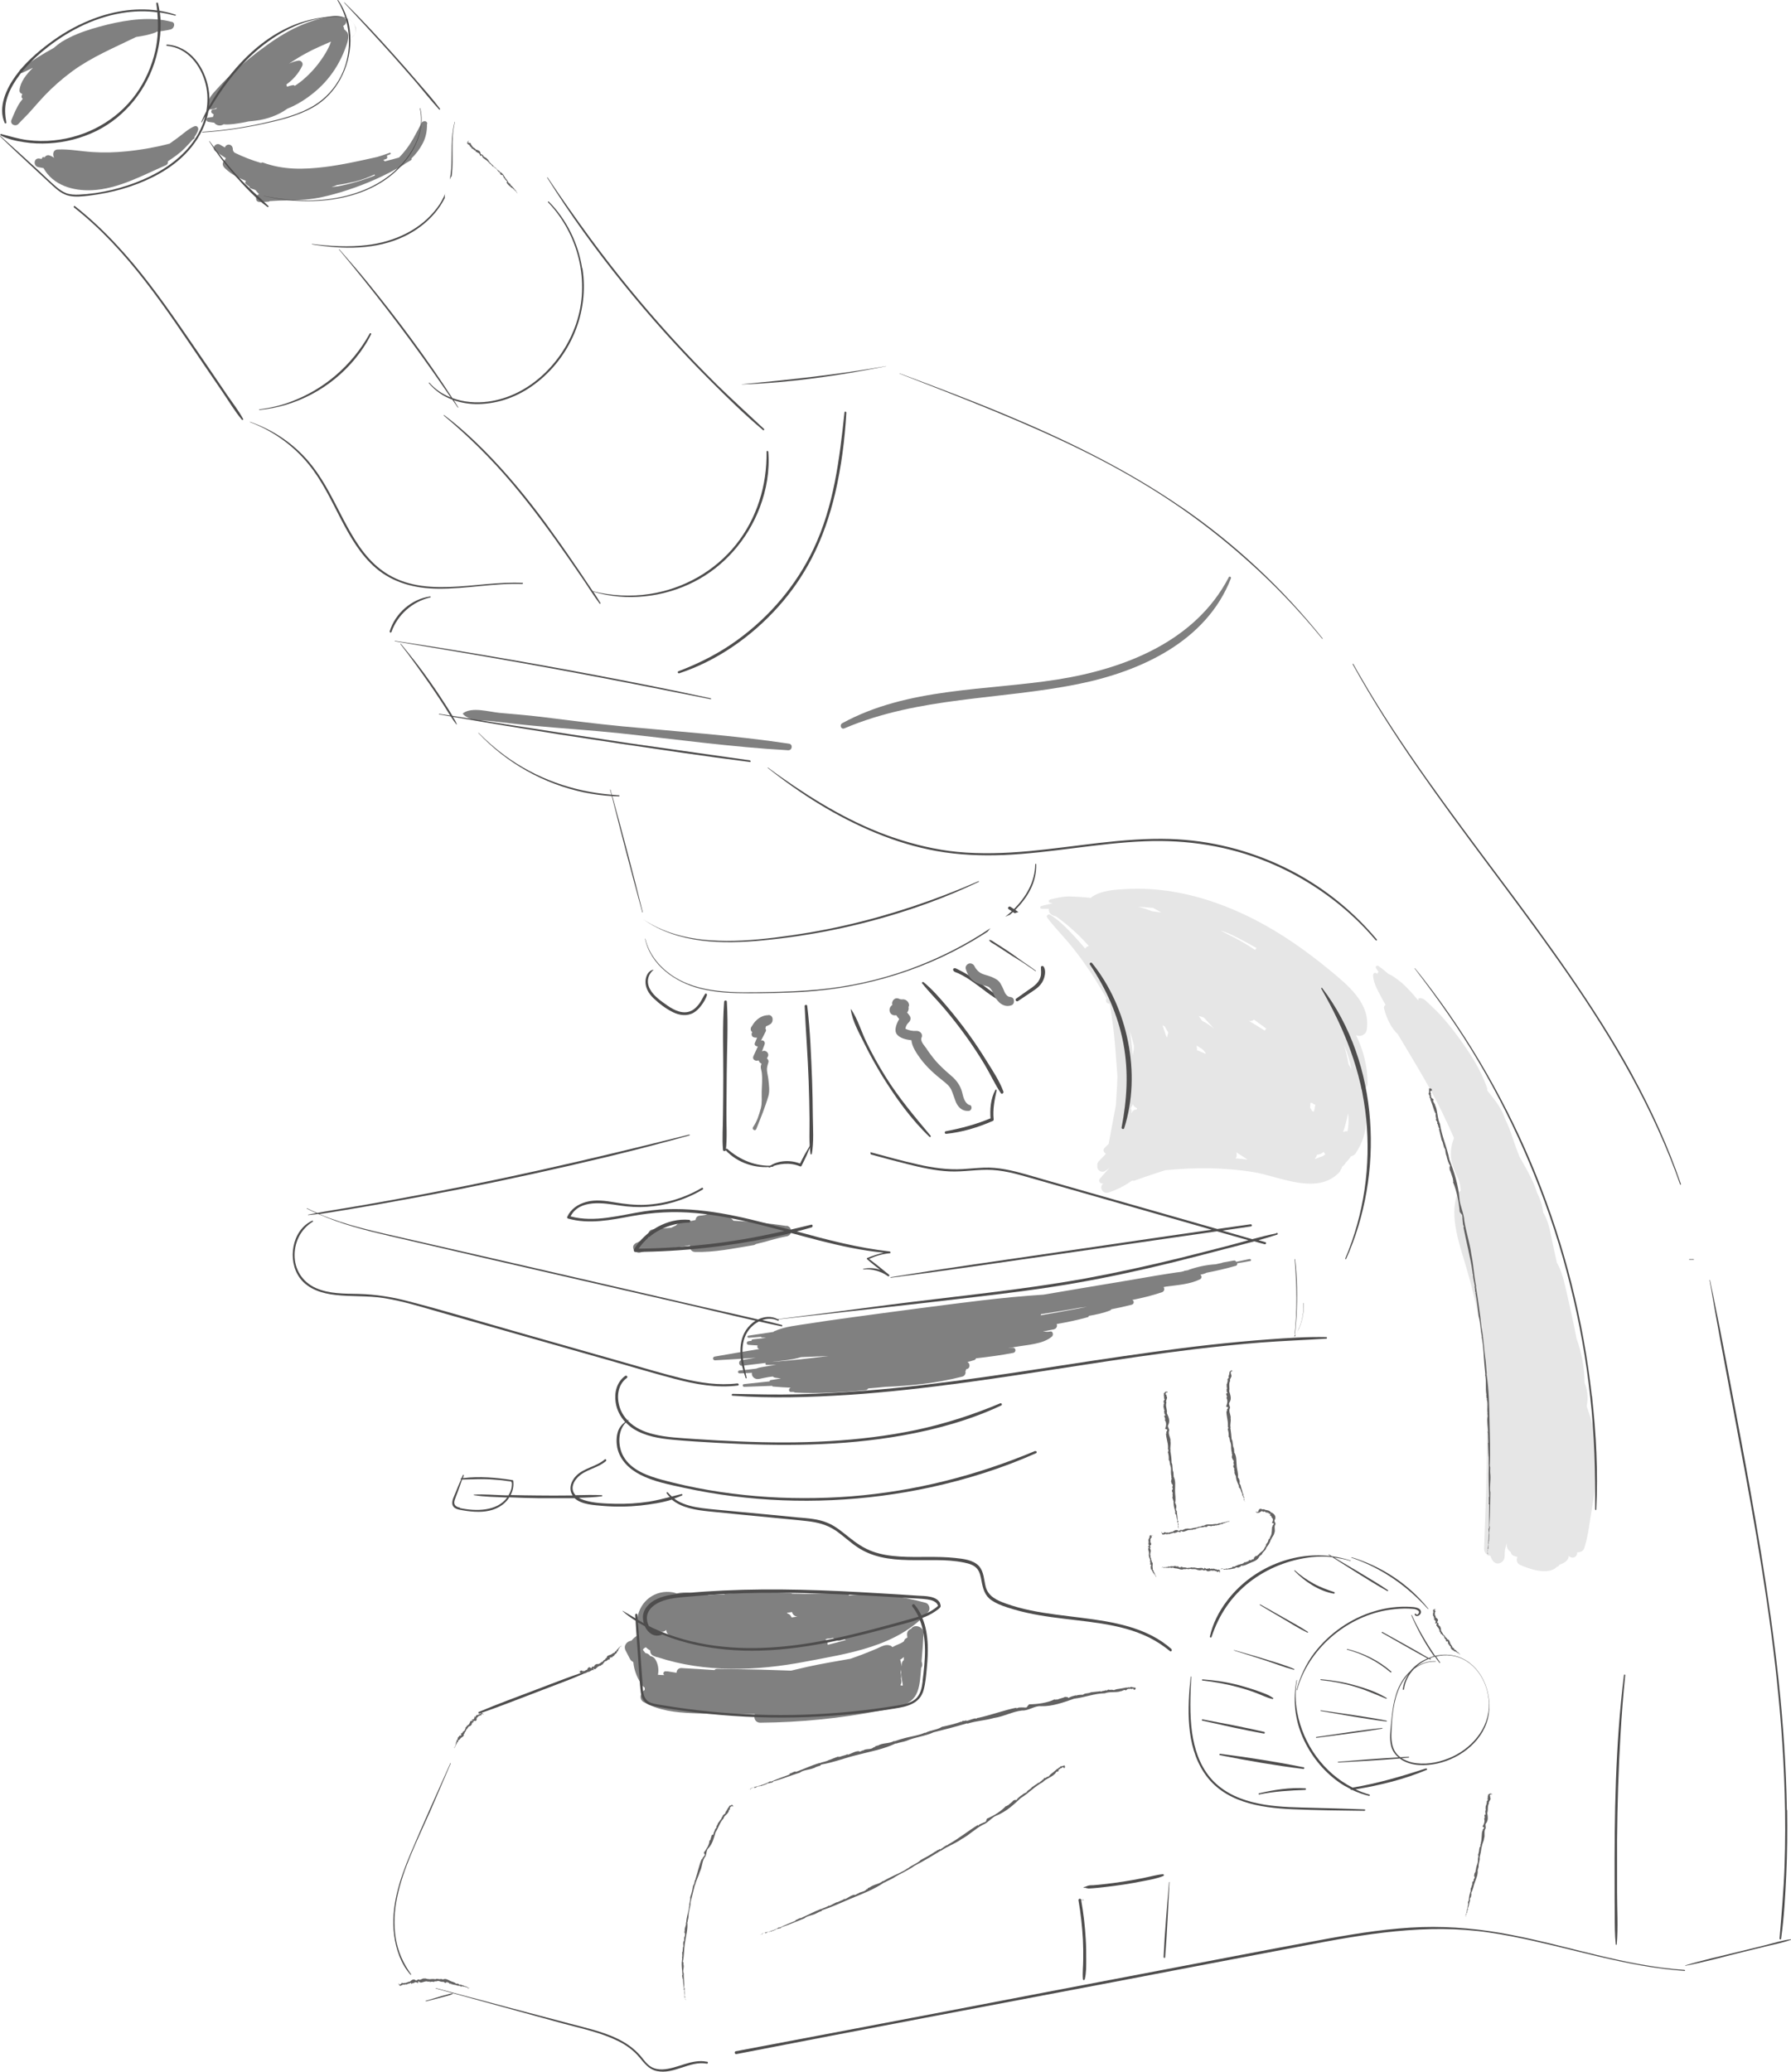 <?xml version="1.0" encoding="UTF-8"?><svg id="Layer_2" xmlns="http://www.w3.org/2000/svg" viewBox="0 0 125 144.54"><defs><style>.cls-1{fill:gray;}.cls-1,.cls-2,.cls-3,.cls-4,.cls-5,.cls-6{stroke-width:0px;}.cls-2{fill:#4e4d4d;}.cls-3{stroke:#e6e6e6;}.cls-3,.cls-4{fill:none;stroke-linecap:round;stroke-linejoin:round;}.cls-4{stroke:#4e4d4d;}.cls-5{fill:#e6e6e6;}.cls-6{fill:#626161;}</style></defs><g id="Layer_1-2"><path class="cls-1" d="M87.22,87.83c-.31.07-.63.13-.94.2-.03-.06-.09-.11-.17-.09-.26.05-.52.09-.78.14-.02,0-.02.01-.03.02-.15.03-.3.07-.45.1-.64.04-1.26.17-1.87.38-.02,0-.03.02-.03.03-.02,0-.04,0-.05.01,0,0-.02,0-.03,0-.05.01-.1.02-.15.03,0-.01-.02-.02-.04,0-.03.02-.06.03-.09.04-.08.02-.16.04-.24.05-.3.03-.6.09-.9.13-.54.08-1.08.18-1.62.27-1.21.21-2.42.41-3.63.61-1.13.19-2.25.38-3.37.57-2.9.18-5.79.58-8.66.95-1.69.22-3.38.45-5.07.68-.87.12-1.74.24-2.6.38-.82.13-1.69.2-2.46.54-.03.01-.04.03-.06.05,0,0,0,0,0,0-.58.09-1.17.17-1.75.26-.09.01-.08.15.02.15.29-.02.57-.05.86-.07.01.02.03.04.05.05.11,0,.21.01.31.02-.31.04-.62.07-.93.11-.06,0-.09.05-.09.1-.07,0-.15.02-.22.03-.14.01-.15.23,0,.25.21.02.43.03.65.04-.06.1,0,.25.14.25-1.05.17-2.09.34-3.14.53-.17.03-.14.27.03.26.95-.05,1.89-.11,2.84-.18l-1,.17c-.25.04-.2.42.05.39.55-.07,1.1-.13,1.65-.2-.05.04-.03.14.05.14.23,0,.45,0,.68,0-.23.03-.46.06-.68.1-.22.04-.5.07-.73.16-.39.05-.78.1-1.17.13-.13.01-.11.21.02.2.29,0,.57-.03.86-.04-.04.19.1.38.31.43.15.03.31-.03.47-.06.12-.02.25-.05.37-.07.1-.02.2-.02.31-.04.04.04.09.07.15.08.14.02.28.04.42.06-.24.04-.48.07-.72.11-.05,0-.08.05-.07.09-.6.06-1.2.13-1.8.19-.12.01-.1.19.02.19.65-.02,1.3-.05,1.95-.07.01.03.03.05.06.05.42.04.84.06,1.27.08,0,0-.01,0-.02,0-.17.02-.18.3,0,.3.06,0,.13,0,.19,0,.03.02.07.03.11.04,1.64.09,3.29,0,4.92-.17.08,0,.14-.06.17-.12.4-.03.81-.07,1.21-.11,1.8-.07,3.59-.26,5.35-.71.2-.05.27-.23.23-.38.03-.04.05-.09.06-.15,0,0,0,0,.01,0,.27-.02.28-.39.07-.49.15-.04.31-.08.46-.13.08-.02.12-.07.14-.13.87-.1,1.74-.21,2.6-.38.23-.05.19-.38-.05-.36-.1,0-.2.03-.3.03.17-.03.35-.06.52-.09.78-.14,1.91-.18,2.53-.72.13-.12.06-.41-.14-.35-.15.04-.33.01-.49,0,.25-.05.51-.1.76-.15.2-.05.26-.23.2-.37.73-.13,1.46-.28,2.17-.48.05-.01.07-.05.07-.09.51-.09,1.01-.19,1.49-.38.04-.02.06-.05.08-.08.48-.09.96-.2,1.43-.32.18-.05.18-.28.03-.33.7-.14,1.4-.31,2.08-.54.17-.06.19-.24.11-.36.07-.01.14-.03.21-.04.78-.1,1.64-.16,2.33-.5.14-.07.14-.25.02-.32.15-.03.31-.07.44-.14.67-.13,1.34-.28,1.99-.47,0,0,0,0,0,0,0,0,0,0,0,0,.02,0,.03,0,.05-.01.09-.03.11-.1.1-.18.31-.05.62-.1.92-.16.07-.01.06-.13-.01-.12ZM53.88,95.01s.09-.01.13-.02c.62-.07,1.29-.12,1.89-.31.64-.03,1.29-.05,1.93-.08-1.31.16-2.63.32-3.95.41ZM74,91.52c-.46.08-.92.16-1.37.24.01-.03.02-.05.03-.08.9-.14,1.8-.28,2.7-.45.01,0,.02,0,.03,0,.16-.02.31-.04.47-.06-.62.12-1.24.24-1.86.35Z"/><path class="cls-1" d="M54.9,85.53c-1.23-.2-2.47-.3-3.72-.37-.01-.02-.02-.04-.04-.06-.51-.47-1.04-.46-1.69-.41-.07,0-.12.02-.16.05-.04,0-.07.02-.08.02-.12.02-.24.04-.36.05-.2.01-.29.15-.3.3-.11.02-.21.05-.32.07-.24.01-.48.05-.71.12-.01,0-.02,0-.04,0,0,0,0,0,0,0-.03.01-.07.02-.1.03-.09.04-.15.09-.19.16-.11.05-.23.1-.34.16-.44.03-.88.06-1.31.12-.29.04-.36.37-.25.57-.3.08-.58.2-.84.36,0,0-.02,0-.03,0,0,0,0,0,0,0-.03.02-.06.03-.08.05-.37.26.01.75.38.62.16-.05.31-.1.47-.15.04.01.08.02.13.01.95-.09,1.9-.17,2.84-.36-.04.22.07.46.34.47,1.38.04,2.71-.25,4.07-.47.08-.01.14-.04.19-.08.72-.16,1.42-.41,2.15-.54.43-.08.39-.68-.02-.74Z"/><path class="cls-1" d="M55.06,51.88c-3.85-.58-7.76-.84-11.64-1.21-1.89-.18-3.78-.43-5.66-.66-.97-.12-1.94-.19-2.91-.28-.72-.07-1.9-.43-2.52.02-.02.01-.03.05-.01.07.46.51,1.36.41,2,.49.97.11,1.94.23,2.91.32,1.99.19,3.99.31,5.98.52,3.92.42,7.85.97,11.79,1.19.3.02.36-.42.06-.46Z"/><path class="cls-1" d="M85.75,40.29c-2.33,4.47-7.28,6.38-11.98,7.12-4.99.78-10.42.55-14.98,3.04-.22.12-.09.47.15.36,5.22-2.22,10.85-1.98,16.32-3.09,4.35-.88,8.94-2.97,10.65-7.37.04-.11-.11-.17-.16-.07Z"/><path class="cls-1" d="M45.64,115.53c.1.05.2.08.28.09,3.28,1.08,6.9.95,10.25.31,3.04-.58,6.45-1.05,8.62-3.49.17-.19.06-.55-.18-.62-1.71-.48-3.56-.71-5.34-.51-.05-.11-.15-.19-.3-.18-.94.02-1.88.05-2.82.07-.28-.01-.57-.02-.85-.02-.04-.02-.1-.04-.15-.04-1.49-.09-2.99-.08-4.48.05-.05,0-.09.02-.13.04-.37,0-.73.02-1.1.05-.07-.07-.17-.1-.3-.08-.2.04-.4.08-.6.12-.06-.09-.16-.16-.3-.19-.36-.06-.69-.04-1.01.03-.08-.02-.16-.05-.25-.07-1.23-.22-2.33.59-2.5,1.83-.05.37-.01.76.1,1.12-.2.11-.38.25-.51.42-.31.03-.58.34-.41.68.1.2.2.39.3.58.06.12.15.19.24.23.06.63.3,1.22.71,1.72.03.03.06.05.09.07-.01.05,0,.11,0,.16-.3.16-.43.64-.08.84,1.06.6,2.23.73,3.42.78,1.45.06,2.89.08,4.34.06-.09.28.02.6.39.6,2.79-.02,5.54-.3,8.28-.82.96-.18,2.28-.27,2.68-1.34.19-.51.21-1.11.26-1.66.06-.08.09-.18.07-.29-.01-.06-.02-.11-.04-.17.06-.64.1-1.29.14-1.94.03-.47-.64-.7-.87-.33-.16.05-.3.2-.28.43,0,.06.02.11.02.17,0,.01-.02.02-.02.03-.11.03-.19.11-.22.24-.1.08-.21.14-.36.2-.16.06-.31.14-.45.21-.03-.04-.07-.08-.12-.1-.36-.14-.65.07-.98.21-.33.14-.66.27-.99.4-.27.11-.56.2-.83.3-1,.18-2,.34-2.99.56-.39.09-.77.18-1.16.27-.39-.01-.78-.03-1.18-.04-1.33-.05-2.65-.06-3.98-.08-.08,0-.15.03-.19.08-.77-.05-1.53-.1-2.3-.14-.22-.01-.34.16-.34.33-.21-.03-.41-.07-.62-.1-.02,0-.04,0-.06,0-.01,0-.02,0-.04,0-.17-.05-.28.18-.13.26-.15,0-.3-.01-.45-.02.07-.37.02-.75-.19-1.09-.08-.12-.21-.2-.35-.22-.07-.12-.2-.19-.34-.21-.04-.06-.09-.12-.14-.18,0-.02-.02-.03-.03-.05.04-.07.11-.13.21-.17.1.1.2.17.3.22-.01.12.03.25.16.34.03.02.06.03.09.05,0,0,0,0,0,0,0,0,0,0,0,0ZM57.64,114.35c.05-.01.11-.03.16-.04.06,0,.12,0,.19-.01.03,0,.07-.02.1-.03.03,0,.05.01.08.01.12.13.29.22.48.17.1-.03.2-.05.3-.08.03.02.07.03.1.04-.42.12-.85.23-1.28.34,0-.14-.05-.29-.17-.39.01,0,.03,0,.04-.01ZM55.28,112.46c.03.16.17.31.38.32-.14.02-.27.04-.41.06-.05-.12-.13-.22-.26-.27-.02,0-.03-.01-.05-.02,0-.01,0-.02-.01-.04.12-.01.23-.03.35-.05ZM63.07,115.82c-.06.05-.11.13-.13.23-.1.52-.03,1,.07,1.5,0,.02-.02.03-.02.05-.05-.01-.1-.02-.15-.03.08-.14.1-.31.04-.46.02-.12.02-.24-.01-.38,0-.02-.02-.03-.02-.05.07-.24.08-.5.02-.76-.01-.05-.03-.09-.05-.13.1-.06.19-.12.26-.19,0,.07,0,.15,0,.22ZM45.53,113.81c-.02-.06-.04-.11-.06-.17.07.03.15.05.23.07.06.02.12.04.18.05.05.01.1.03.15.05.19.07.36.01.47-.1,0,.13.06.27.19.35-.03,0-.07,0-.1,0-.23-.07-.47-.14-.71-.19-.12-.02-.23-.03-.35-.04Z"/><path class="cls-1" d="M24.2,2.23c-.05-.08-.11-.14-.18-.18,0-.08-.03-.17-.07-.24.04-.03.08-.04.11-.08.17-.15.14-.41-.07-.51-.44-.21-.9-.09-1.35.01-.51.11-1,.27-1.48.47-.93.38-1.79.91-2.6,1.5-.81.58-1.58,1.21-2.31,1.88-.38.35-.74.72-1.09,1.11-.34.38-.68.69-.66,1.23,0,.14.16.23.28.21.14-.01.25-.06.36-.11-.01.03-.03.05-.05.08-.07.01-.15.03-.22.04-.12,0-.18.19-.07.26.04.03.08.06.12.09-.02.04-.04.09-.05.13,0,.01,0,.03,0,.04-.11.01-.22.03-.33.04-.18.01-.17.27,0,.3.14.02.27.04.41.06.14.19.42.27.66.11.03,0,.06.01.09.01.38.02.78-.05,1.15-.11.17-.03.33-.06.5-.1.16-.01.32-.03.48-.05.8-.1,1.58-.37,2.23-.84.71-.28,1.38-.72,1.97-1.22.6-.51,1.11-1.12,1.51-1.8.2-.35.38-.71.52-1.08.13-.36.37-.88.17-1.25ZM23.04,3.08c-.13.3-.28.58-.46.85-.36.56-.81,1.09-1.31,1.53-.22.2-.45.37-.69.53-.03-.03-.08-.06-.14-.05-.14.02-.27.06-.4.11,0-.02-.02-.04-.03-.06-.01-.03-.02-.07-.02-.1.47-.33.86-.78,1.11-1.31.08-.18-.09-.38-.27-.35-.22.03-.44.11-.66.21.39-.26.79-.51,1.2-.73.56-.31,1.15-.55,1.73-.81-.02.06-.04.13-.07.18Z"/><path class="cls-1" d="M29.82,8.63c0-.23-.32-.22-.4-.05-.37.71-.73,1.46-1.26,2.07-.1.12-.2.23-.31.34-.33.09-.67.19-1.01.27-.01-.05-.04-.09-.1-.1.07-.02.14-.05.21-.07.1-.04.1-.17.04-.23.08-.04.17-.07.25-.1.06-.03.03-.12-.04-.1-.29.11-.58.2-.87.29-1.21.27-2.44.55-3.67.7-1.47.18-2.9.21-4.31-.31-.05-.02-.09,0-.13.03-.64-.19-1.26-.43-1.85-.72-.07-.06-.12-.14-.12-.24,0-.15-.09-.3-.25-.32-.13-.02-.27.07-.3.2-.11-.06-.22-.12-.33-.19-.3-.19-.63.23-.34.44.23.17.48.33.73.49-.02.05-.05.09-.07.14-.04.03-.08.06-.1.11-.09.16-.03.32.09.44.43.42.94.69,1.49.9-.06.05-.08.15-.01.21.08.07.16.13.25.19,0,.04,0,.08.06.11.09.04.19.07.29.1.04.02.07.04.11.06,0,0,0,.01,0,.02.07.08.14.16.21.24-.27.07-.3.53.02.54.02,0,.05,0,.07,0,0,0,0,0,0,0,0,0,.02,0,.03,0,.18,0,.36,0,.54-.02.04,0,.06-.03.09-.04.8-.06,1.6-.04,2.4-.1.88-.06,1.74-.28,2.58-.53,1.32-.4,2.61-.93,3.82-1.6.24-.11.46-.24.67-.4.13-.08.26-.15.39-.23.05-.03.05-.08.02-.11.32-.31.58-.65.79-1.05.22-.41.31-.88.3-1.34ZM23.52,13c-.13.02-.26.04-.39.06.13-.04.26-.1.39-.15.42-.06.83-.14,1.25-.24.47-.12.93-.29,1.38-.5,0,.02,0,.05.02.07-.85.34-1.74.6-2.65.77Z"/><path class="cls-1" d="M13.57,8.81c-.44.18-.81.55-1.19.82-.18.13-.36.26-.54.39-1,.26-2.02.44-3.04.54-.77.08-1.55.1-2.32.05-.81-.05-1.65-.22-2.45-.18-.33.01-.38.35-.25.58-.12-.08-.24-.15-.38-.18-.11-.02-.23.05-.29.15-.01,0-.02,0-.03-.01-.09-.04-.16.03-.16.11-.06,0-.12,0-.18-.02-.39-.05-.44.52-.07.6.12.03.25.04.37.07.66,1.19,2.04,1.6,3.37,1.54,1.82-.08,3.53-1.03,5.16-1.74.13-.06.17-.17.15-.28.41-.27.82-.55,1.16-.9.18-.19.39-.39.56-.61.03-.02.06-.04.1-.06.05-.03.05-.08.03-.12.11-.16.21-.32.26-.5.04-.15-.08-.32-.25-.25Z"/><path class="cls-1" d="M12,1.53c-1.43-.39-3.07-.16-4.48.18-.73.18-1.47.39-2.17.68-.36.15-.7.32-1.03.52-.21.13-.39.29-.58.44-.81.44-1.59.93-2.31,1.49-.12.09-.01.31.13.24.24-.12.49-.23.74-.35-.45.44-.88.97-.94,1.56-.01.14.08.24.2.26-.02.04-.04.09-.05.13-.03.1.01.17.08.21-.06.08-.12.15-.17.22-.27.39-.43.81-.62,1.25-.13.31.28.51.49.28.3-.33.63-.63.92-.97.29-.33.58-.66.88-.98.6-.63,1.26-1.21,1.97-1.73,1.37-1,2.93-1.64,4.44-2.38.46-.07.92-.15,1.36-.32.02,0,.03-.02.05-.04.34-.04.68-.09,1.01-.17.23-.06.36-.45.07-.53Z"/><path class="cls-5" d="M95.45,75.6c0-1.25-.31-2.36-.81-3.39.27.15.69,0,.75-.37.28-1.86-1.33-3.12-2.61-4.18-1.62-1.33-3.35-2.55-5.22-3.51-1.82-.93-3.73-1.62-5.75-1.95-1.04-.17-2.1-.23-3.15-.18-.81.04-1.88.09-2.54.62-.05,0-.11-.01-.16-.02-.44-.04-.88-.07-1.33-.08-.47,0-.88.1-1.33.21-.12.03-.14.21,0,.23.05,0,.1.02.15.03-.01,0-.03.01-.04.02-.24.05-.48.12-.72.17-.13.03-.11.21.02.2.17,0,.33,0,.49,0-.02.19.07.38.3.47.07.02.14.04.21.07.48.33.94.72,1.36,1.11.33.3.63.62.93.95-.09.02-.17.06-.23.13-.01.02-.02.03-.03.05-.23-.27-.46-.54-.7-.8-.54-.58-1.07-1.14-1.74-1.56-.13-.08-.31.06-.21.2.43.58.93,1.09,1.4,1.64.47.55.91,1.13,1.32,1.72.51.74.98,1.5,1.42,2.27-.08.11-.05.32.13.36.03,0,.05.02.08.02,0,.01.01.02.02.03.07.45.14.9.2,1.35.17,1.22.23,2.46.33,3.69-.02.67-.07,1.34-.11,2.01-.17.9-.34,1.79-.5,2.69-.1.1-.21.2-.3.3-.13.14-.03.32.11.39-.17.17-.33.35-.5.52-.1.1-.12.24-.1.37-.04.26.3.47.55.31.1-.06.19-.14.29-.21-.22.25-.45.5-.67.75-.15.18.06.39.25.33,0,0,0,0,0,0-.33.25-.06.77.36.63.61-.19,1.15-.48,1.64-.83.06.02.13.02.19,0,.7-.26,1.41-.49,2.12-.72,2.05-.2,4.13-.2,6.16.13,1.82.3,4.42,1.64,5.98.03.07-.07.1-.14.12-.21.05-.05.08-.12.09-.19.1-.08.19-.17.24-.27.14-.14.27-.3.39-.47.12-.02.24-.08.32-.21.95-1.42.88-2.97.36-4.44.24.01.47-.12.47-.45ZM79.12,72.87s.02.07.02.11c0,.06,0,.12,0,.17-.02.16-.06.33-.09.49-.01-.17-.02-.33-.04-.5-.04-.41-.09-.81-.15-1.21.09.31.18.63.26.94ZM79.34,77.4c-.14,0-.27.06-.34.21,0,.02-.02.04-.03.06,0-.05,0-.1,0-.16,0-.08-.02-.13-.05-.19.05-.1.1-.2.15-.29.04.14.15.23.28.27,0,.03,0,.06-.01.09ZM80.38,63.56c-.31-.12-.62-.22-.93-.3.34.02.68.04,1.03.08.19.1.38.21.57.32-.22-.04-.45-.06-.67-.09ZM81.46,72.37s-.04-.04-.06-.06c-.09-.27-.18-.53-.27-.79.05.03.11.06.16.09.08.14.17.29.25.43-.04.11-.06.22-.08.33ZM84.12,73.51l-.58-.25s0,0,0,0c0,0,0-.01,0-.02,0-.1-.01-.2-.02-.3.12.08.25.16.37.24.04.03.07.06.11.09.05.07.1.14.15.2,0,0-.01.02-.02.03ZM83.92,71.23s-.03-.03-.04-.05c-.08-.11-.15-.21-.22-.3.12.03.23.07.35.1.25.26.49.52.72.79-.25-.21-.52-.41-.81-.54ZM85.17,64.91c.68.21,1.33.57,1.94.9.2.11.4.22.59.33-.04.04-.07.08-.1.13-.27-.18-.55-.35-.82-.51-.45-.26-.91-.5-1.37-.72-.08-.05-.16-.09-.23-.13ZM86.41,80.82c-.06,0-.11,0-.17,0,.08-.12.1-.29.05-.43.26.17.52.34.79.51-.22-.03-.45-.05-.67-.07ZM88.27,71.9c-.36-.23-.72-.46-1.1-.67.13.02.25-.01.35-.1.29.21.58.42.86.63-.04.04-.08.08-.11.14ZM91.58,77.52c-.04-.08-.09-.16-.14-.24.01-.12.01-.23.02-.34.04,0,.09,0,.13,0,.06.07.12.11.21.12-.02.17-.06.33-.1.5-.04-.02-.07-.03-.11-.04ZM92.36,80.64c-.2.07-.41.15-.6.23.06-.1.12-.21.17-.32.16,0,.33-.07.45-.2.03.07.07.13.12.18-.05.03-.1.07-.15.1ZM94.05,78.92s-.05-.01-.07,0c-.09,0-.17.03-.24.06.15-.43.26-.86.35-1.31.05.42.04.84-.04,1.26ZM94.12,74.25c-.08-.46-.19-.92-.32-1.37.23.55.41,1.12.52,1.71-.06-.12-.13-.23-.2-.34Z"/><path class="cls-5" d="M111.35,102.71s0-.09,0-.14c0-.14-.02-.28-.04-.42,0-.37.05-.74.07-1.1.03-.55-.04-1.08-.2-1.61-.14-.45-.29-.9-.44-1.34.02-.11.04-.22.05-.33.03-.44-.02-.9-.2-1.3,0-1.04-.19-2.07-.55-3.06-.22-1.15-.48-2.29-.74-3.43-.15-.65-.31-1.33-.64-1.89-.1-.45-.2-.89-.29-1.34-.14-.64-.24-1.32-.53-1.92-.04-.09-.09-.17-.14-.25-.04-.49-.21-.95-.43-1.39-.11-.34-.24-.67-.4-.99-.25-.52-.55-1.02-.83-1.53-.17-.42-.32-.84-.46-1.27-.15-.45-.31-.89-.52-1.3-.11-.31-.23-.61-.42-.9-.25-.4-.56-.77-.85-1.14.01-.05.02-.1,0-.15-.43-1.28-1.21-2.47-2-3.55-.39-.53-.81-1.06-1.26-1.55-.25-.27-.52-.52-.78-.77-.19-.17-.42-.46-.7-.4-.03,0-.06.03-.06.06,0,.04,0,.07,0,.1,0-.01-.02-.02-.03-.03-.36-.44-.73-.87-1.17-1.24-.21-.17-.42-.33-.65-.47-.07-.04-.15-.08-.23-.11-.23-.2-.46-.39-.71-.56-.1-.07-.23.04-.16.15.05.09.11.17.17.25,0,0,0,.02,0,.03-.06.02-.1.09-.05.15,0,0,0,0,0,0-.03-.02-.05-.05-.08-.07-.12-.08-.25,0-.25.14.02.53.32,1.03.56,1.5.1.19.21.38.31.56-.08.06-.13.15-.1.27.16.61.47,1.33.95,1.77,1.08,1.8,2.17,3.56,3.1,5.45.29.6.57,1.2.83,1.81-.24.56-.28,1.22-.13,1.8.1.37.28.7.43,1.04.12.28.15.56.17.85-.09.01-.18.06-.22.16-.64,1.63.22,3.8.67,5.39.58,2.03,1.03,4.04,1.2,6.16.34,4.38.14,8.83-.02,13.22-.01.31.2.48.44.52.05.17.13.33.27.45.23.19.57.05.68-.21.08-.19.03-.38.06-.58.02-.16.07-.32.11-.48,0-.01,0-.03,0-.04,0,0,.01,0,.02-.01,0,.04,0,.08,0,.12,0,.21.12.38.28.49.02.11.08.21.21.26.08.03.16.06.25.08,0,.01,0,.02,0,.03-.09.18-.03.42.19.52.62.29,1.93.73,2.53.18.01-.01.02-.03.03-.04.08-.02.15-.06.19-.15,0,0,0,0,0,0,.18-.05.36-.14.52-.3.09-.09.13-.21.12-.32,0,0,0,0,.01.01.25.24.6.08.59-.26.2.02.42-.07.49-.28.29-.88.38-1.88.54-2.8.13-.74.23-1.49.24-2.24.02-.07.02-.16,0-.25,0-.01,0-.02,0-.03Z"/><path class="cls-2" d="M61.85,25.54c-3.34.59-6.71.95-10.08,1.27,0,0,0,.01,0,.01,3.39-.12,6.76-.61,10.08-1.27,0,0,0-.02,0-.01Z"/><path class="cls-2" d="M82.46,35.38c-3.82-2.63-8.02-4.68-12.29-6.46-2.44-1.02-4.91-1.95-7.38-2.87-.01,0-.02.01,0,.02,4.33,1.69,8.68,3.35,12.85,5.41,2.1,1.04,4.14,2.19,6.09,3.49,1.86,1.24,3.63,2.62,5.3,4.11,1.9,1.68,3.65,3.52,5.25,5.48.02.02.05,0,.03-.02-2.82-3.52-6.12-6.61-9.84-9.16Z"/><path class="cls-4" d="M96.16,49.28s0-.01,0-.01"/><path class="cls-2" d="M113.93,74.99c-1.33-2.43-2.83-4.76-4.4-7.04-1.6-2.32-3.27-4.58-4.96-6.83-1.69-2.26-3.38-4.52-5.01-6.82-1.62-2.29-3.18-4.63-4.59-7.07-.18-.3-.35-.61-.52-.91-.02-.03-.06,0-.04.03,1.36,2.46,2.88,4.83,4.48,7.14,1.6,2.31,3.27,4.57,4.95,6.82,1.68,2.25,3.36,4.49,4.97,6.78,1.61,2.29,3.15,4.63,4.53,7.06,1.37,2.41,2.58,4.9,3.56,7.49.12.33.24.66.36.99.01.04.07.01.06-.02-.9-2.64-2.06-5.17-3.39-7.61Z"/><path class="cls-2" d="M118.21,87.84c-.1,0-.21,0-.31,0-.02,0-.02.04,0,.04.1,0,.2,0,.31,0,.02,0,.02-.03,0-.03Z"/><path class="cls-2" d="M124.71,126.28c-.05-3.01-.25-6.01-.57-9-.32-3.01-.76-6.01-1.24-9-.49-2.98-1.03-5.95-1.59-8.91-.57-2.98-1.11-5.97-1.73-8.94-.08-.37-.16-.75-.23-1.12,0-.02-.04-.02-.03,0,1.02,5.97,2.25,11.9,3.27,17.87,1.01,5.93,1.8,11.91,1.97,17.93.05,1.7.05,3.4-.01,5.1-.06,1.68-.21,3.35-.35,5.03,0,.07.1.09.11.01.21-1.48.29-2.99.36-4.49.07-1.5.08-2.99.06-4.49Z"/><path class="cls-2" d="M124.98,135.29c-.62.08-1.23.28-1.84.43l-1.88.46c-1.21.3-2.44.57-3.63.93-.02,0-.01.03,0,.03,1.25-.24,2.49-.58,3.72-.89.61-.15,1.23-.3,1.84-.45.6-.15,1.22-.26,1.8-.47.02,0,.01-.05-.01-.04Z"/><path class="cls-2" d="M113.1,121.02c.08-1.39.19-2.77.33-4.15,0-.06-.08-.07-.09-.01-.6,4.87-.67,9.79-.65,14.69,0,.68,0,1.36.01,2.04,0,.69,0,1.37.07,2.06,0,.04.06.04.07,0,.1-1.21.02-2.44.02-3.66,0-1.22,0-2.44,0-3.66.02-2.44.1-4.87.24-7.31Z"/><path class="cls-2" d="M111.1,97.4c-.29-2.64-.77-5.27-1.42-7.85-.64-2.55-1.46-5.06-2.44-7.5-.98-2.45-2.14-4.83-3.45-7.12-1.32-2.31-2.8-4.52-4.43-6.62-.2-.26-.4-.51-.61-.76,0-.01-.03,0-.02.01,1.61,2.1,3.13,4.24,4.47,6.52,1.35,2.29,2.54,4.67,3.57,7.12,1.02,2.44,1.89,4.94,2.57,7.5.68,2.55,1.2,5.14,1.53,7.75.34,2.64.47,5.29.46,7.94,0,.31,0,.61,0,.92,0,.04.08.05.08,0,.13-2.63-.01-5.29-.3-7.91Z"/><path class="cls-2" d="M96.1,65.55c-1.75-2.1-3.93-3.81-6.38-5.01-2.51-1.23-5.26-1.92-8.06-2.01-3.31-.1-6.58.55-9.87.85-1.65.15-3.32.21-4.98.05-1.5-.15-2.97-.5-4.4-.98-2.86-.97-5.45-2.52-7.91-4.25-.3-.21-.6-.43-.9-.65-.02-.01-.04.01-.02.02,2.31,1.84,4.84,3.43,7.57,4.55,1.36.56,2.77.99,4.21,1.25,1.55.28,3.12.34,4.69.28,3.3-.14,6.55-.83,9.85-.96,2.95-.12,5.87.33,8.6,1.46,2.57,1.06,4.93,2.67,6.84,4.69.23.25.46.5.68.76.04.04.11,0,.07-.05Z"/><path class="cls-2" d="M58.94,28.77c-.35,3.27-.74,6.54-2.17,9.54-1.19,2.51-3.04,4.69-5.28,6.32-1.27.93-2.67,1.64-4.14,2.2-.1.04-.03.17.06.14,2.64-.87,5.04-2.56,6.89-4.62.93-1.03,1.72-2.18,2.36-3.41.74-1.43,1.26-2.97,1.63-4.53.43-1.84.67-3.73.78-5.62,0-.08-.12-.1-.13-.02Z"/><path class="cls-2" d="M49.61,48.72c-2.84-.62-5.7-1.18-8.56-1.72-2.86-.54-5.72-1.04-8.6-1.52-1.62-.27-3.25-.53-4.88-.77-.02,0-.03.03,0,.03,2.87.48,5.74.96,8.61,1.47,2.86.51,5.73,1.05,8.58,1.61,1.61.32,3.23.64,4.84.96.04,0,.05-.05,0-.06Z"/><path class="cls-2" d="M52.37,53.05c-2.82-.41-5.64-.79-8.46-1.2-2.83-.42-5.66-.86-8.49-1.3-1.28-.2-2.56-.41-3.84-.61-.17-.29-.36-.58-.54-.86-.31-.49-.63-.96-.96-1.43-.66-.95-1.36-1.84-2.1-2.73-.01-.02-.04,0-.03.02.7.89,1.36,1.82,2.01,2.75.32.46.63.93.94,1.4.18.27.34.55.52.83-.26-.04-.51-.08-.77-.12-.02,0-.03.03,0,.04.27.05.54.09.81.14.12.19.25.38.39.56.01.01.04,0,.03-.02-.07-.18-.17-.35-.27-.51,2.49.43,4.98.84,7.47,1.23,2.83.44,5.66.86,8.49,1.27,1.59.23,3.19.45,4.78.65.05,0,.06-.07.01-.08Z"/><path class="cls-2" d="M42.73,55.54c.15,0,.31.02.46.02.05,0,.06-.08.01-.08-.17,0-.33-.03-.5-.04-.03-.12-.06-.23-.09-.35,0-.02-.04,0-.03.01.03.11.06.22.09.34-2.68-.22-5.26-1.13-7.44-2.73-.65-.48-1.26-1.01-1.83-1.59,0,0-.02,0-.01.02,1.96,2.09,4.56,3.55,7.37,4.14.64.13,1.29.22,1.94.26.68,2.71,1.39,5.41,2.13,8.11,0,.02.04,0,.03-.01-.67-2.71-1.38-5.4-2.12-8.09Z"/><path class="cls-2" d="M68.28,61.48c-3.02,1.32-6.16,2.37-9.38,3.1-1.59.36-3.2.63-4.82.83-1.49.18-3,.3-4.5.19-1.65-.11-3.3-.53-4.68-1.46,0,0,0,0,0,0,2.42,1.7,5.54,1.74,8.38,1.46,3.32-.32,6.6-.99,9.78-2.01,1.8-.57,3.55-1.26,5.25-2.07.03-.01.01-.06-.02-.05Z"/><path class="cls-2" d="M70.61,63.57c-.14.14-.3.26-.45.39.1-.05.21-.1.32-.14.07-.07.15-.13.22-.19.04.03.08.05.12.08.09-.03.17-.06.26-.08-.07-.05-.15-.1-.22-.15.87-.88,1.5-1.93,1.46-3.19,0-.04-.07-.03-.07,0-.01,1.24-.64,2.28-1.48,3.13-.08-.05-.17-.11-.25-.16-.11-.07-.23.09-.12.17.07.05.15.09.22.14Z"/><path class="cls-2" d="M68.91,65.01c.07-.09.15-.18.22-.26-.02.01-.04.03-.06.04-1.77,1.19-3.69,2.14-5.69,2.86-2.03.72-4.14,1.19-6.29,1.39-1.17.11-2.35.15-3.53.17-1.14.02-2.3.05-3.44-.08-1.17-.13-2.32-.45-3.29-1.13-.86-.61-1.55-1.47-1.79-2.51,0-.01-.02-.01-.02,0,.39,1.85,2.11,3.04,3.85,3.48,1.1.28,2.25.32,3.38.32,1.25,0,2.5-.02,3.74-.09,4.47-.26,8.83-1.6,12.62-4,.09-.06.19-.12.28-.18Z"/><path class="cls-2" d="M53.34,29.94c-1.1-1.03-2.21-2.04-3.29-3.09-1.08-1.07-2.14-2.17-3.17-3.3-2.03-2.23-3.95-4.57-5.74-7.01-1-1.37-1.98-2.75-2.92-4.16-.01-.02-.04,0-.03.02,1.61,2.57,3.39,5.03,5.3,7.39,1.91,2.36,3.94,4.62,6.08,6.76,1.19,1.19,2.4,2.38,3.69,3.46.05.04.1-.03.06-.07Z"/><path class="cls-2" d="M53.6,31.5c0-.07-.1-.05-.1.01.04,2.34-.67,4.65-2.13,6.48-1.49,1.87-3.68,3.09-6.03,3.45-1.31.2-2.67.13-3.95-.19,0,0,0,0-.01,0-.14-.21-.28-.41-.42-.62-.3-.46-.61-.91-.92-1.36-.63-.93-1.28-1.84-1.94-2.75-1.32-1.79-2.74-3.52-4.31-5.1-.88-.88-1.79-1.71-2.79-2.46-.02-.02-.05.02-.03.03,1.72,1.43,3.3,3,4.75,4.71,1.44,1.7,2.75,3.5,4.02,5.33.35.5.69,1,1.04,1.51.35.52.69,1.07,1.07,1.57.03.04.08,0,.06-.04-.16-.27-.33-.53-.5-.79,2.32.69,4.89.4,7.03-.69,2.12-1.08,3.75-2.97,4.59-5.19.47-1.24.7-2.58.59-3.91Z"/><path class="cls-2" d="M31.87,28.75s0,.01,0,.01,0-.01,0-.01Z"/><path class="cls-2" d="M40.63,18.71c-.28-1.75-1.08-3.39-2.33-4.65-.03-.03-.08.02-.05.05,2.13,2.23,2.96,5.56,1.95,8.5-.92,2.68-3.26,5.03-6.14,5.41-.83.11-1.71.04-2.49-.25-1.81-2.8-3.81-5.48-5.91-8.06-.64-.79-1.31-1.55-1.98-2.32-.01-.01-.03,0-.02.02,2.3,2.75,4.49,5.59,6.55,8.52.42.6.84,1.2,1.25,1.8-.56-.22-1.08-.56-1.49-1.03-.02-.03-.06,0-.04.03.45.54,1.01.92,1.64,1.15.13.18.25.36.38.55.02.02.05,0,.03-.02-.1-.16-.21-.33-.31-.49.54.19,1.12.28,1.71.27,1.42-.02,2.78-.53,3.91-1.37,2.51-1.85,3.85-5.01,3.36-8.1Z"/><path class="cls-2" d="M31.07,13.51c-.14.33-.31.66-.54.96-1.16,1.57-3.01,2.4-4.91,2.63-1.28.15-2.57.08-3.84-.08-.02,0-.02.02,0,.03,2.15.35,4.48.4,6.48-.58,1.17-.57,2.2-1.49,2.78-2.65,0-.11,0-.21.02-.32Z"/><path class="cls-2" d="M31.46,12.37s.04-.05.06-.08c.17-1.25-.08-2.54.23-3.78,0-.02-.02-.02-.02,0-.29,1.07-.17,2.19-.24,3.28-.02.25-.05.49-.1.73.03-.05.05-.1.07-.15Z"/><path class="cls-2" d="M29.33,7.55s-.03,0-.03,0c.47,2.04-.99,4-2.63,5.05-1.52.98-3.37,1.37-5.16,1.39-1.04,0-2.09-.11-3.11-.33,0,0-.01.01,0,.01,3.45.83,7.98.38,10.16-2.79.66-.96,1.06-2.18.77-3.34Z"/><path class="cls-2" d="M18.72,14.36c-.74-.72-1.52-1.38-2.21-2.15-.67-.75-1.3-1.54-1.88-2.36-.01-.01-.03,0-.02.02.55.88,1.18,1.69,1.87,2.47.66.74,1.38,1.51,2.19,2.1.05.03.1-.03.06-.07Z"/><path class="cls-2" d="M24.79,1.89c-.07-.3-.3-.5-.57-.61-.14-.45-.34-.88-.62-1.27-.02-.03-.06,0-.04.03.23.37.41.78.54,1.19-.05-.02-.1-.03-.16-.04-.5-.1-1.03-.03-1.53.04-.51.08-1,.2-1.49.36-2.01.69-3.68,2.14-4.97,3.79-.51.65-.97,1.34-1.37,2.06.05-.41.05-.84-.03-1.26-.26-1.48-1.27-2.96-2.89-3.07-.06,0-.07.08-.01.09,1.44.12,2.39,1.38,2.71,2.7.15.62.15,1.25.04,1.86-.12.24-.24.49-.35.74-.01.03.03.05.04.02.08-.14.16-.28.24-.42-.17.65-.47,1.27-.88,1.83-.87,1.18-2.13,2.02-3.47,2.6-1.4.6-2.96.98-4.49,1.05-.29.01-.59,0-.86-.1-.26-.1-.49-.26-.7-.44-.43-.37-.84-.77-1.26-1.16-.87-.8-1.75-1.6-2.64-2.39-.02-.02-.04.01-.02.03.8.78,1.62,1.54,2.44,2.3.41.38.82.76,1.23,1.14.34.31.69.6,1.15.7.45.1.92.04,1.37-.01.4-.05.79-.11,1.18-.19.77-.15,1.54-.37,2.28-.66,1.41-.55,2.76-1.36,3.71-2.55.59-.73,1.01-1.59,1.18-2.5.85-1.45,1.83-2.82,3.07-3.96,1.39-1.28,3.13-2.3,5.02-2.55.47-.06,1.01-.13,1.47.02.41,1.33.31,2.81-.32,4.06-.42.83-1.05,1.53-1.84,2.02-1.07.66-2.35.97-3.56,1.24-1.4.32-2.83.52-4.26.62-.03,0-.02.04,0,.04,1.38-.09,2.75-.28,4.1-.57,1.23-.26,2.52-.56,3.63-1.19,1.63-.93,2.56-2.76,2.6-4.62,0-.53-.06-1.06-.21-1.56.02,0,.03.01.05.02.27.13.47.35.51.65.04.28-.06.57-.34.68,0,0,0,.01,0,0,.31-.13.41-.48.33-.79Z"/><path class="cls-2" d="M30.71,7.59c-.49-.66-1.04-1.28-1.58-1.9-.55-.64-1.1-1.27-1.66-1.89-1.11-1.24-2.24-2.46-3.43-3.63,0,0-.03,0-.02.02,1.13,1.22,2.26,2.43,3.37,3.67.55.62,1.09,1.24,1.63,1.86.54.64,1.06,1.3,1.63,1.92.03.03.08,0,.06-.04Z"/><path class="cls-2" d="M12.24,1.02c-.37-.12-.74-.21-1.11-.27-.03-.17-.06-.35-.1-.52-.02-.08-.14-.06-.12.02.02.16.04.32.06.48-1.61-.22-3.26.08-4.76.7-1,.41-1.94.96-2.8,1.61-.85.64-1.68,1.37-2.31,2.24-.65.89-1.27,2.21-.77,3.3.03.06.12.03.11-.03-.09-.54-.13-1.05.02-1.59.14-.51.39-.99.69-1.43.59-.87,1.37-1.61,2.19-2.25,1.59-1.24,3.48-2.16,5.49-2.42.71-.09,1.44-.1,2.15,0,.08.9.06,1.79-.14,2.68-.25,1.09-.71,2.13-1.36,3.03-1.33,1.84-3.44,2.99-5.69,3.22-.63.07-1.26.06-1.89-.02-.62-.08-1.22-.27-1.82-.42-.06-.02-.08.08-.03.1.5.26,1.08.39,1.64.47.56.09,1.14.11,1.71.08,1.14-.06,2.27-.35,3.3-.85,2.08-1.02,3.59-2.95,4.2-5.17.27-.99.39-2.08.26-3.11.36.05.71.13,1.06.22.05.01.08-.06.03-.07Z"/><path class="cls-2" d="M16.97,29.23c-.31-.58-.73-1.11-1.1-1.65-.38-.56-.77-1.13-1.15-1.69-.72-1.05-1.44-2.11-2.17-3.16-1.37-1.97-2.78-3.91-4.42-5.66-.9-.97-1.86-1.87-2.9-2.69-.06-.04-.12.04-.07.09,3.81,2.99,6.46,7.13,9.15,11.09.42.61.83,1.22,1.25,1.83.43.63.83,1.31,1.32,1.89.04.04.12,0,.09-.05Z"/><path class="cls-2" d="M25.8,23.28c-1.24,2.22-3.19,3.91-5.59,4.78-.68.25-1.39.41-2.11.5-.03,0-.02.05,0,.04,2.56-.24,4.95-1.51,6.61-3.48.46-.55.87-1.15,1.19-1.8.03-.07-.07-.11-.11-.04Z"/><path class="cls-2" d="M36.46,40.66c-3.25-.16-7.07,1.25-9.91-.95-1.15-.89-1.9-2.18-2.57-3.45-.67-1.27-1.28-2.59-2.17-3.73-1.11-1.44-2.64-2.51-4.36-3.1-.01,0-.03.02-.01.02,1.59.59,3.03,1.62,4.1,2.94.94,1.15,1.57,2.51,2.25,3.82.65,1.24,1.36,2.49,2.43,3.41,1.22,1.05,2.77,1.44,4.36,1.45,1.96.02,3.91-.4,5.87-.33.05,0,.07-.08.01-.09Z"/><path class="cls-2" d="M30.03,41.61c-1.3.17-2.45,1.18-2.83,2.43-.02.08.09.13.12.05.43-1.21,1.46-2.12,2.71-2.41.04,0,.04-.07,0-.07Z"/><path class="cls-2" d="M89.05,86.05c-.55.11-1.1.25-1.65.4-.69-.2-1.39-.4-2.08-.6.66-.1,1.33-.19,1.99-.29.1-.01.07-.16-.02-.15-.78.11-1.55.22-2.33.33-2.95-.85-5.9-1.68-8.84-2.52-1.02-.29-2.03-.58-3.05-.87-.96-.27-1.92-.59-2.9-.77-.5-.09-1-.14-1.5-.12-.49.02-.99.07-1.48.1-1.05.06-2.08-.09-3.1-.32-1.12-.25-2.23-.56-3.34-.86,0,.05.02.11.03.16.85.23,1.69.46,2.54.67.96.24,1.93.46,2.93.51,1.01.05,2-.16,3.01-.1,1.05.06,2.06.39,3.06.67l3.05.87c2.01.57,4.01,1.15,6.02,1.72,1.06.3,2.12.61,3.18.91-2.36.34-4.71.68-7.07,1.03-3.27.48-6.54.95-9.81,1.43-1.84.27-3.68.55-5.52.85-.03,0-.02.05,0,.04,3.28-.42,6.55-.9,9.82-1.37,3.27-.47,6.54-.94,9.82-1.42,1.04-.15,2.08-.3,3.13-.45.73.21,1.46.42,2.19.62-.46.13-.93.26-1.39.38-1.11.29-2.23.57-3.34.85-2.2.54-4.42,1.03-6.65,1.44-4.54.82-9.15,1.25-13.72,1.84-2.58.34-5.16.68-7.75,1-.45-.24-.94-.19-1.37.02-1.66-.39-3.33-.75-4.99-1.14-2.19-.51-4.39-1.01-6.58-1.52-4.39-1.01-8.77-2.02-13.16-3.02-1.98-.45-4.01-.88-5.89-1.67.63-.09,1.25-.2,1.87-.3.86-.14,1.72-.29,2.57-.44,1.76-.31,3.51-.64,5.26-.98,3.48-.69,6.96-1.45,10.41-2.28,1.91-.46,3.82-.96,5.72-1.49.03,0,.02-.06-.01-.06-3.43.86-6.87,1.69-10.32,2.46-3.45.77-6.92,1.47-10.4,2.1-.97.17-1.93.35-2.9.51-.78.13-1.57.25-2.35.4-.24-.1-.48-.21-.71-.33-.02-.01-.03.02-.01.03.21.11.43.21.65.31-.19.04-.37.07-.56.11-.02,0-.02.04,0,.03.23-.02.47-.05.7-.08,1.61.72,3.32,1.15,5.04,1.55,2.2.51,4.39,1.02,6.59,1.53l13.25,3.05c1.88.43,3.76.9,5.64,1.32-.27.17-.5.4-.67.66-.63.98-.38,2.31-.02,3.34.01.04.08.02.07-.02-.22-1.01-.54-2.2.03-3.16.19-.32.49-.6.83-.77.52.12,1.05.23,1.58.34.06.01.07-.08.01-.1-.45-.12-.91-.23-1.36-.34.35-.12.72-.13,1.08.04.06.03.1-.05.06-.09,4.61-.52,9.22-1.02,13.83-1.57,2.3-.27,4.61-.56,6.89-.96,2.24-.39,4.45-.87,6.66-1.41,1.25-.31,2.5-.63,3.75-.96.69-.18,1.38-.35,2.07-.54.24.07.48.14.72.2.09.03.15-.11.06-.14-.16-.05-.32-.09-.48-.14.44-.12.87-.25,1.3-.39.07-.02.04-.13-.03-.12Z"/><path class="cls-2" d="M51.48,96.51c-1.32.16-2.64-.04-3.93-.36-1.28-.31-2.55-.7-3.83-1.06-2.53-.72-5.06-1.44-7.6-2.16-2.54-.72-5.07-1.49-7.62-2.15-1.14-.3-2.28-.48-3.46-.51-1-.02-2.06,0-2.99-.41-.95-.42-1.51-1.31-1.49-2.35.02-.93.47-1.79,1.27-2.28.04-.02,0-.09-.04-.07-1.43.66-1.76,2.79-.86,4,.57.78,1.56,1.08,2.48,1.18,1.13.13,2.27.04,3.39.22,1.33.21,2.62.62,3.92.99,1.35.38,2.7.77,4.04,1.15,2.64.75,5.28,1.5,7.92,2.25,1.47.42,2.95.86,4.43,1.25,1.43.37,2.91.65,4.39.46.09-.01.07-.15-.02-.14Z"/><path class="cls-2" d="M92.58,93.28c-1.34-.03-2.7.06-4.04.16-1.36.1-2.73.23-4.09.38-2.7.3-5.38.69-8.07,1.09-5.36.81-10.71,1.7-16.12,2.12-1.51.12-3.03.21-4.54.24-1.53.04-3.06,0-4.58-.03-.08,0-.1.12-.02.13,2.7.2,5.42.11,8.12-.06,2.7-.18,5.39-.49,8.06-.85,5.38-.73,10.73-1.69,16.12-2.34,1.52-.18,3.05-.34,4.57-.46,1.53-.12,3.05-.17,4.58-.27.06,0,.06-.11,0-.11Z"/><path class="cls-2" d="M90.53,92.97s.01-.02.02-.03c0,.01-.01.02-.02.03Z"/><path class="cls-2" d="M90.51,93.01s.01-.02.02-.03c0,.01-.01.02-.02.03Z"/><path class="cls-2" d="M90.98,90.91s-.01,0-.01,0c.03.63-.08,1.26-.34,1.83-.02.05-.05.12-.08.19.32-.62.47-1.32.44-2.03Z"/><path class="cls-2" d="M90.42,93.13c-.1.08-.04-.05-.03-.12,0-.07.02-.14.02-.21.03-.34.06-.67.08-1.01.07-1.31.05-2.63-.1-3.94,0-.02-.03-.02-.03,0,.15,1.8.18,3.61-.02,5.41,0,0,0,.01.01,0,.04-.06.08-.13.11-.19-.02.02-.03.05-.05.06Z"/><path class="cls-2" d="M90.47,93.07s.03-.04.04-.06c-.01.02-.03.04-.04.06Z"/><path class="cls-2" d="M62.12,87.31c-2.22-.25-4.37-.81-6.51-1.4.35-.09.69-.18,1.03-.28.12-.04.09-.23-.03-.19-.49.12-.97.24-1.46.35-.56-.15-1.12-.3-1.69-.45-2.77-.72-5.65-1.28-8.51-.83-1.68.26-3.43.8-5.13.35.63-1.22,2.31-.93,3.42-.76,1.27.2,2.56.13,3.8-.24.7-.21,1.38-.5,2.01-.88.06-.04,0-.15-.07-.11-1.2.71-2.55,1.11-3.94,1.18-.72.03-1.43-.05-2.14-.17-.65-.11-1.33-.21-1.98-.03-.57.15-1.08.49-1.33,1.04-.02.04,0,.11.05.12,1.48.42,2.99.1,4.46-.17,1.48-.27,2.97-.35,4.47-.21,2.1.19,4.14.71,6.17,1.25-.94.21-1.88.41-2.83.57-1.58.27-3.17.45-4.77.56-.86.06-1.71.09-2.57.1.8-1.16,2.11-1.78,3.51-1.82.12,0,.14-.18.02-.19-1.52-.14-3.07.77-3.85,2.06-.04.07,0,.18.08.18,3.23-.02,6.45-.37,9.61-1.03.43-.09.86-.19,1.28-.29.66.18,1.33.36,1.99.53,1.47.37,2.95.7,4.47.84-.39.09-.78.22-1.15.37-.04.02-.04.07-.01.09.29.26.6.5.91.74-.37-.13-.77-.16-1.18-.07-.02,0-.02.04,0,.04.6-.05,1.23.12,1.72.47.07.05.14-.05.08-.1-.46-.37-.92-.75-1.39-1.1.46-.22.94-.35,1.45-.4.06,0,.06-.1,0-.11Z"/><path class="cls-2" d="M72.26,101.22c-4.1,1.72-8.42,2.82-12.85,3.17-4.4.34-8.93,0-13.19-1.15-1-.27-2.17-.68-2.71-1.64-.39-.69-.42-1.77.17-2.36.16.16.33.31.53.44.81.51,1.78.67,2.72.76,1.06.1,2.12.16,3.18.22,4.3.24,8.64.24,12.89-.52,2.36-.42,4.71-1.07,6.88-2.09.09-.04.03-.19-.07-.15-1.9.8-3.86,1.43-5.87,1.86-2,.42-4.04.66-6.09.78-2.08.12-4.17.11-6.25.02-1.03-.04-2.06-.1-3.1-.17-.97-.07-1.97-.1-2.91-.34-.66-.16-1.3-.45-1.76-.93.01-.01.02-.02.04-.03.02-.01,0-.04-.02-.03-.02,0-.03.02-.05.03-.19-.2-.35-.43-.47-.7-.32-.76-.29-1.74.42-2.26.1-.07-.02-.21-.12-.14-.59.43-.77,1.17-.66,1.86.08.52.32.98.66,1.35-.23.17-.41.39-.5.66-.12.37-.12.77-.05,1.14.19.87.83,1.48,1.6,1.88.95.49,2.04.69,3.08.92,1.12.24,2.26.44,3.39.58,4.59.58,9.28.36,13.8-.62,2.52-.55,5.01-1.33,7.36-2.38.09-.04.03-.18-.06-.14Z"/><path class="cls-2" d="M81.77,115.05c-1.73-1.54-4.1-1.91-6.31-2.19-1.18-.15-2.36-.27-3.52-.51-.59-.12-1.17-.28-1.74-.48-.6-.22-1.21-.48-1.4-1.15-.13-.49-.12-1.07-.48-1.47-.4-.43-1.1-.5-1.65-.56-1.28-.14-2.58-.02-3.86-.1-.65-.04-1.29-.13-1.9-.35-.62-.22-1.15-.59-1.66-1-.47-.37-.93-.77-1.49-1-.66-.28-1.39-.32-2.09-.38-1.54-.15-3.08-.3-4.61-.44-.69-.07-1.38-.12-2.07-.21-.59-.08-1.19-.21-1.71-.51-.08-.05-.15-.1-.22-.16.18-.06.36-.13.54-.21.05-.02.03-.11-.03-.1-.23.06-.46.11-.68.17-.1-.09-.19-.18-.28-.28-.04-.05-.12,0-.08.06.07.09.14.18.22.26-.48.12-.96.24-1.45.32-.79.12-1.59.17-2.39.15-.7-.02-1.48-.04-2.16-.26-.12-.04-.24-.09-.35-.16.53-.01,1.07-.03,1.6-.1.05,0,.05-.08,0-.08-.61-.03-1.22-.01-1.83,0-.06-.06-.11-.14-.15-.22-.15-.35.02-.72.26-.98.53-.6,1.41-.66,2.01-1.18.07-.06-.02-.18-.09-.11-.59.51-1.44.58-1.99,1.14-.37.38-.54.93-.24,1.37-.06,0-.12,0-.19,0-.76.01-1.51.01-2.27,0-.62,0-1.24-.02-1.87-.03.16-.31.23-.65.18-1,0-.02-.02-.04-.04-.04-1.13-.18-2.33-.28-3.47-.14.02-.06.04-.13.06-.19.01-.04-.04-.07-.06-.03-.03.08-.06.15-.1.23,0,0-.02,0-.02,0-.05,0-.05.06-.01.08-.12.28-.25.57-.36.86-.1.27-.35.67-.22.96.11.25.44.29.67.33.38.07.76.11,1.14.11.66,0,1.33-.17,1.82-.63.12-.11.23-.24.31-.38.67.03,1.35.05,2.02.06.74,0,1.48,0,2.22,0,.11,0,.21,0,.32,0,.51.46,1.37.48,2.01.54.86.07,1.73.06,2.6-.03.72-.08,1.47-.19,2.18-.41.69.58,1.7.73,2.57.82,1.52.16,3.05.3,4.57.45.77.08,1.54.14,2.31.23.72.08,1.38.25,1.99.66.52.36.98.8,1.5,1.15.5.34,1.06.56,1.65.7,1.26.29,2.57.19,3.85.21.65,0,1.31.04,1.95.17.34.07.72.17.94.46.17.23.23.53.28.8.1.55.22,1.04.7,1.37.47.32,1.05.49,1.59.65,1.13.33,2.31.5,3.47.64,2.28.28,4.75.45,6.72,1.76.24.16.46.32.68.5.08.07.17-.06.1-.13ZM32.1,105.18c-.28-.06-.47-.19-.37-.52.06-.18.13-.36.2-.54.11-.3.22-.6.32-.9.73-.02,1.46-.06,2.19,0,.37.02.74.06,1.11.12.1.01.15,0,.17.11.02.07,0,.15,0,.22-.01.16-.06.31-.13.46-.03.07-.07.13-.1.19-.07,0-.15,0-.22,0-.73-.02-1.46-.09-2.19-.05-.02,0-.02.04,0,.04.73.12,1.48.12,2.22.16.03,0,.07,0,.1,0-.72.98-2.19.97-3.29.74Z"/><path class="cls-2" d="M65.62,111.86c-.25-.54-1.07-.51-1.56-.54-.91-.06-1.81-.12-2.72-.17-3.61-.22-7.22-.36-10.84-.19-.87.04-1.75.1-2.62.18-.69.06-1.4.12-2.03.41-.5.23-.96.67-.98,1.25,0,.15.02.3.06.44-.14-.08-.28-.16-.42-.24-.01-.12-.02-.24-.03-.36,0-.1-.15-.07-.15.02,0,.08.01.16.02.24-.29-.17-.58-.35-.88-.52-.01,0-.03.01-.01.02.28.26.58.47.9.67.06,1.06.15,2.12.22,3.17.04.58.06,1.16.13,1.73.04.41.19.77.58.95.2.09.43.12.65.16.29.05.57.1.86.14.58.09,1.15.17,1.73.24,1.16.14,2.32.24,3.48.3,2.31.12,4.63.07,6.93-.13,1.16-.1,2.32-.25,3.47-.43.87-.14,1.78-.32,2.05-1.29.14-.51.18-1.06.23-1.59.05-.53.08-1.05.06-1.58-.03-.64-.13-1.29-.38-1.87.31-.11.61-.25.88-.44.12-.08.3-.19.38-.31.05-.08.01-.18-.03-.27ZM64.4,117.26c-.06.47-.14.98-.54,1.3-.34.27-.8.35-1.22.42-1.08.18-2.17.32-3.26.43-4.36.43-8.77.28-13.09-.44-.28-.05-.58-.08-.84-.17-.3-.1-.46-.32-.53-.62-.06-.26-.06-.53-.08-.8-.02-.31-.05-.63-.07-.94-.08-1.09-.15-2.17-.25-3.26.16.09.32.18.48.27.11.24.28.44.51.57.21.11.44.11.66.03.02,0,.02-.02.03-.03.4.16.8.31,1.21.43,1.43.44,2.93.65,4.42.7,3.44.11,6.84-.68,10.14-1.57.73-.2,1.48-.38,2.2-.62.56,1.33.4,2.89.22,4.31ZM64.31,112.7c-.13-.27-.28-.52-.48-.75-.08-.1-.23.02-.15.13.17.22.31.46.43.7-.15.05-.3.1-.46.14-.78.22-1.56.43-2.34.64-1.57.42-3.15.8-4.75,1.06-2.94.48-5.98.55-8.87-.26-.74-.21-1.46-.47-2.16-.8-.08-.04-.16-.08-.25-.13-.06-.13-.11-.27-.12-.4-.09-.61.38-1.04.9-1.27.61-.27,1.31-.31,1.97-.37.85-.08,1.7-.14,2.55-.19,3.36-.17,6.72-.06,10.07.12.93.05,1.87.11,2.8.17.42.03.85.03,1.27.09.29.04.66.14.75.45-.34.31-.74.51-1.16.67Z"/><path class="cls-2" d="M41.4,116.43c-.65.22-1.3.43-1.94.67-.68.26-1.36.51-2.03.77-1.34.51-2.69,1-4.01,1.56-.07.03-.02.13.04.11,1.35-.45,2.67-.99,4-1.49.66-.25,1.33-.51,1.99-.76.66-.25,1.31-.54,1.97-.82.02,0,0-.04-.01-.03Z"/><path class="cls-2" d="M29.97,126.49c.5-1.15.99-2.31,1.49-3.47,0-.02-.02-.03-.03-.01-.93,2.09-1.88,4.17-2.77,6.28-.76,1.8-1.41,3.74-1.15,5.72.13.98.47,2,1.14,2.75.02.03.07,0,.04-.03-.55-.76-.92-1.59-1.07-2.52-.15-.93-.1-1.89.09-2.81.42-2.06,1.41-3.98,2.25-5.9Z"/><path class="cls-2" d="M31.59,139.07c-.15,0-.3.06-.45.1-.16.04-.32.08-.48.13-.31.1-.63.19-.94.28-.03,0-.01.05.02.04.32-.08.63-.16.95-.24.15-.04.29-.08.44-.12.16-.04.33-.08.47-.16.02-.01.02-.04,0-.04Z"/><path class="cls-2" d="M49.32,143.83c-1.08-.21-2.04.5-3.09.54-.28.01-.56-.04-.8-.19-.28-.17-.47-.44-.67-.69-.36-.43-.79-.78-1.28-1.06-1.12-.64-2.42-.91-3.65-1.24-1.45-.39-2.91-.76-4.36-1.15-1.68-.45-3.36-.89-5.04-1.34-.02,0-.03.03,0,.03,2.97.81,5.93,1.64,8.91,2.45,1.27.34,2.6.62,3.78,1.2.57.28,1.09.65,1.5,1.14.35.41.65.84,1.21.96,1.2.27,2.3-.73,3.5-.51.09.02.11-.13.02-.14Z"/><path class="cls-2" d="M117.59,137.43c-4.15-.27-8.08-1.67-12.14-2.45-2.04-.4-4.11-.6-6.19-.54-2.2.07-4.38.41-6.55.8-4.4.8-8.8,1.67-13.2,2.5-4.41.84-8.82,1.68-13.23,2.53-4.41.84-8.82,1.68-13.23,2.51-.56.11-1.12.21-1.69.32-.13.02-.09.23.04.2,4.39-.85,8.77-1.7,13.16-2.53,4.41-.84,8.82-1.67,13.23-2.51,4.39-.84,8.77-1.68,13.16-2.51,4.29-.82,8.62-1.58,12.99-.93,4.09.6,8.02,2.01,12.13,2.53.5.06,1,.11,1.51.15.04,0,.04-.05,0-.05Z"/><path class="cls-2" d="M81.59,131.31c-.14,1.74-.3,3.48-.38,5.22,0,.07.11.09.11.01.14-1.74.21-3.48.3-5.23,0-.02-.03-.03-.03,0Z"/><path class="cls-2" d="M75.78,135.32c-.05-.92-.16-1.85-.32-2.76h.19s.01-.02,0-.02c-.06,0-.13,0-.19,0,0,0,0,0,0,0-.02-.12-.21-.09-.19.03.16.91.26,1.83.31,2.75.02.47.03.93.02,1.4,0,.45-.06.91-.02,1.36,0,.08.12.07.13,0,.11-.45.1-.92.1-1.38,0-.46,0-.91-.03-1.37Z"/><path class="cls-2" d="M81.18,130.75c-.47.04-.94.18-1.4.27-.46.09-.93.18-1.4.25-.45.07-.91.13-1.37.18-.24.03-.47.05-.71.07-.11,0-.24,0-.35.03-.11.03-.19.09-.31.1-.03,0-.02.04,0,.04.12,0,.22.05.34.06.1,0,.21-.02.31-.02.24-.02.47-.04.71-.07.49-.05.97-.12,1.45-.19.47-.07.94-.16,1.4-.25.45-.09.93-.17,1.35-.35.06-.03.03-.12-.03-.11Z"/><path class="cls-2" d="M98.46,112.1c-.86-.05-1.72.06-2.54.31-1.65.49-3.14,1.53-4.19,2.9-.58.76-1,1.67-1.24,2.59,0,.02.03.03.04,0,.77-2.82,3.37-5.05,6.22-5.56.4-.07.82-.11,1.23-.12.2,0,.41,0,.61.02.09,0,.19.02.28.06.06.03.15.07.17.15.02.08-.13.29-.21.15-.03-.05-.12-.02-.09.04.1.21.39.06.43-.13.06-.36-.49-.4-.71-.41Z"/><path class="cls-2" d="M99.53,123.37c-1.69.55-3.38,1.05-5.13,1.34-2.01-1.02-3.44-3.01-3.86-5.24-.14-.75-.16-1.5-.02-2.25,0-.02-.03-.02-.03,0-.26,1.34-.12,2.71.42,3.96.54,1.24,1.41,2.35,2.52,3.14.26.19.54.34.83.49,0,.03.02.07.07.06.01,0,.03,0,.04,0,.38.18.77.32,1.18.42.05.01.08-.08.03-.09-.34-.1-.66-.22-.97-.37,1.69-.28,3.39-.69,4.97-1.36.05-.02.02-.1-.03-.08Z"/><path class="cls-2" d="M94.34,108.64s-.04.03-.02.03c2.05.69,3.89,1.96,5.33,3.57.02.02.05,0,.03-.02-1.37-1.72-3.25-2.94-5.34-3.58Z"/><path class="cls-2" d="M96.89,110.95c-.67-.46-1.39-.87-2.09-1.3-.56-.33-1.12-.66-1.68-.99.38.05.76.12,1.13.24.02,0,.04-.02.01-.03-.43-.14-.86-.24-1.3-.3-.07-.04-.15-.09-.22-.13-.02,0-.03.02-.02.03.05.03.1.06.14.09-2.74-.33-5.57.92-7.24,3.14-.55.73-.98,1.57-1.18,2.47-.02.07.1.1.12.03.5-1.53,1.38-2.84,2.65-3.83,1.25-.97,2.76-1.56,4.33-1.74.48-.05.97-.05,1.44,0,.6.38,1.2.76,1.8,1.14.68.42,1.35.85,2.05,1.23.04.02.07-.04.04-.06Z"/><path class="cls-2" d="M95.24,126.23c-1.46-.06-2.93-.09-4.39-.13-1.16-.03-2.33-.09-3.46-.38-1.14-.29-2.21-.83-2.96-1.75-.72-.88-1.07-1.98-1.23-3.09-.18-1.29-.12-2.61-.06-3.9,0-.02-.04-.03-.04,0-.23,2.2-.34,4.75.93,6.68,1.35,2.06,3.89,2.46,6.17,2.56,1.67.07,3.35.09,5.03.11.06,0,.08-.09.01-.1Z"/><path class="cls-2" d="M101.77,115.58c-.51-.17-1.08-.18-1.61-.06-.61-.91-1.16-1.84-1.62-2.84-.01-.02-.05,0-.04.01.43,1,.95,1.96,1.58,2.85-.13.03-.25.08-.37.13-1.07-.63-2.15-1.22-3.23-1.82-.04-.02-.06.04-.03.06,1.06.6,2.11,1.21,3.18,1.79-.48.2-.9.51-1.22.9-.18.17-.35.36-.48.56-.61.9-.74,2-.84,3.06-.05.52-.13,1.07,0,1.58.08.32.26.59.51.8-1.41.08-2.81.19-4.21.31-.03,0-.03.05,0,.05,1.44-.08,2.87-.16,4.31-.28.03.02.06.05.09.07.73.47,1.69.46,2.52.28,1.69-.37,3.35-1.68,3.6-3.48.22-1.58-.55-3.42-2.14-3.97ZM101.07,122.68c-.78.31-1.67.46-2.5.28-.26-.06-.51-.16-.74-.3.16-.01.32-.03.49-.04.04,0,.03-.06,0-.06-.19,0-.39.02-.58.03-.06-.05-.13-.1-.18-.15-.39-.39-.46-.93-.45-1.46.03-1.11.12-2.32.61-3.34.15-.31.35-.6.59-.86-.21.32-.36.68-.4,1.07,0,.05.07.06.08.01.07-.56.33-1.04.7-1.43.43-.33.94-.53,1.5-.51.02,0,.03-.03,0-.03-.49-.02-.95.13-1.35.39.26-.23.56-.42.89-.56.03.02.06.04.09.05.04.02.06-.04.03-.06-.02,0-.03-.02-.05-.03.11-.04.23-.08.35-.11.1.15.2.29.32.44.02.02.06,0,.04-.03-.1-.14-.19-.28-.28-.42.34-.08.7-.11,1.04-.06,1.62.2,2.62,1.82,2.65,3.35.04,1.75-1.26,3.2-2.82,3.82Z"/><path class="cls-2" d="M96.46,120.55c-1.53.16-3.06.41-4.59.63-.04,0-.03.06,0,.06,1.53-.21,3.07-.38,4.59-.64.03,0,.03-.05,0-.05Z"/><path class="cls-2" d="M96.77,120.04c-1.51-.3-3.05-.49-4.58-.72-.04,0-.04.05,0,.05,1.52.25,3.04.54,4.57.73.04,0,.05-.05,0-.06Z"/><path class="cls-2" d="M96.78,118.46c-.67-.41-1.46-.68-2.22-.89-.77-.22-1.57-.35-2.37-.42-.04,0-.05.05,0,.06.8.08,1.6.23,2.37.46.76.22,1.46.55,2.19.84.03.01.05-.03.02-.05Z"/><path class="cls-2" d="M97.1,116.61c-.88-.77-1.94-1.29-3.07-1.57-.03,0-.04.05,0,.05,1.11.29,2.14.84,3.02,1.58.04.03.09-.03.05-.07Z"/><path class="cls-2" d="M93.12,111.07c-.5-.17-.99-.34-1.45-.6-.47-.26-.91-.56-1.3-.92-.02-.02-.05.02-.03.04.73.75,1.7,1.4,2.75,1.59.06.01.09-.09.03-.11Z"/><path class="cls-2" d="M91.29,113.85c-.52-.35-1.09-.65-1.63-.96-.56-.32-1.13-.64-1.7-.96-.03-.02-.05.03-.02.05.54.32,1.08.65,1.62.96.56.33,1.11.68,1.69.96.03.01.06-.03.03-.05Z"/><path class="cls-2" d="M90.31,116.43c-.66-.29-1.38-.48-2.07-.7-.7-.22-1.4-.41-2.1-.61-.02,0-.03.03,0,.03.72.22,1.44.45,2.15.68.67.22,1.33.48,2.01.66.04,0,.05-.05.02-.06Z"/><path class="cls-2" d="M88.84,118.45c-.31-.23-.71-.35-1.06-.48-.42-.15-.85-.28-1.29-.4-.84-.22-1.69-.35-2.56-.41-.05,0-.06.07-.01.08.86.09,1.72.25,2.55.48.41.11.81.24,1.21.39.37.14.74.33,1.13.42.05.01.08-.06.04-.09Z"/><path class="cls-2" d="M88.22,120.82c-1.42-.33-2.86-.6-4.29-.87-.06-.01-.07.08-.01.09,1.43.32,2.85.64,4.29.9.08.01.09-.11.02-.12Z"/><path class="cls-2" d="M90.97,123.29c-1.92-.39-3.87-.69-5.81-.94-.06,0-.08.09-.01.1,1.92.38,3.87.72,5.81.96.08.01.1-.11.02-.13Z"/><path class="cls-2" d="M91.1,124.76c-1.08-.07-2.18.1-3.23.35-.05.01-.04.09.01.08,1.07-.22,2.13-.28,3.22-.32,0,0,0,0,0,0,.06-.01.07-.1,0-.11Z"/><polygon class="cls-6" points="31.72 121.96 31.73 121.96 31.71 121.94 31.72 121.96"/><path class="cls-6" d="M31.69,121.9h-.01s.05.04.05.04c.04.02-.06-.06-.03-.04Z"/><path class="cls-6" d="M31.7,121.91s0-.02-.02-.02c.02.02-.01,0,.02.02Z"/><path class="cls-6" d="M32,121.5h0s0,0,0,0Z"/><path class="cls-6" d="M31.97,121.31l-.03-.02c.03.06-.03.04-.03.08h0c-.05.04-.04.12-.07.19h-.01s.02.01.02.01c0,0-.01-.01-.01-.01-.05-.02,0,.05-.04.04,0,0,.02.02.03.03-.02.05-.05.1-.05.16,0,0-.02,0-.03-.02.04.08-.02.1-.05.13.02.01.02,0,.03.02.03,0-.02-.05.01-.04h.01s-.04-.02-.01-.01c.02,0,.02.01.02.01,0-.02.03-.03,0-.07.04.02.01-.02.05,0-.01-.01,0-.02-.03-.03.06-.04.07-.13.12-.18-.05-.08.07-.04.07-.09h0s0-.04.01-.05l-.02-.04c.13-.02.14-.13.23-.19.09-.07.21-.09.18-.26,0,0,.01.01.01.01,0-.04.05-.03.05-.07h0c-.01-.1.11-.1.09-.21.06-.06.12-.13.17-.22h.01c.02-.07.15-.04.17-.12.09-.02.03-.19.13-.2.1.04,0-.16.1-.11.17.05.17-.08.17-.21.09-.03.1-.14.21-.14,0-.06.1,0,.12-.04h-.01s-.02-.09.04-.04h0s-.04-.08,0-.05v-.02s0,.02.01.02c0,0-.02-.03,0-.02.05.06,0-.03.06.04,0,0,.03.02.03.04,0,0,.02,0,0-.04-.02-.03-.04-.06-.07-.08l.02.02s0,0-.02-.02c-.01,0-.04-.03-.06-.03h0s0,.02-.01.02h-.01s.03.05,0,0c-.01.03-.04.05-.06.06.01.02-.02.01.01.04-.04-.03-.06-.03-.07-.02h0c-.05-.05.02.05-.04,0,.03.04-.03,0,0,.06l-.02-.02s-.05.03-.09.02c-.01.02-.09-.04-.04.05-.02,0-.07-.02-.06.02h0s-.03.03,0,.09c-.07-.07-.06-.05-.09-.06.02.04-.01.05,0,.1-.03-.03,0,.03-.04-.02.04.13-.05.15-.16.13h0s.06.09.09.13c0,0,0-.01,0-.01,0,.02-.05-.02-.05,0t-.01-.02s-.05-.02-.03.02h-.01s0,.01,0,.01c-.01-.01-.04-.04-.03-.04-.09.06-.09.21-.18.28v-.02s0,.04,0,.04c0,0-.01-.02-.01-.02-.04,0-.02.05-.05.07,0,0-.02-.02-.03-.03.03.05-.07-.03,0,.06,0,0-.02-.02-.03-.03,0,.07-.05.1-.1.13.05.1-.06.08-.03.17h-.02c.01.08-.09.07-.12.13-.02.01-.02.04-.03.06l-.02-.02c.05.1-.13.01-.07.12l-.02-.03s-.03,0,.04.07h-.03c.07.09-.08,0-.04.07l-.02-.02s.01.04-.01.03c0,0,0,0-.01-.01-.09-.03-.04.06-.06.08l-.03-.03s-.03.04-.02.07h-.01s.01.01.01.01l-.03-.02s0,.06-.02.09Z"/><path class="cls-6" d="M31.83,121.55h0s0,0,0,0Z"/><path class="cls-6" d="M33.62,119.49h0s0,0,0,0Z"/><polygon class="cls-6" points="43.35 114.78 43.34 114.78 43.36 114.8 43.35 114.78"/><path class="cls-6" d="M43.37,114.84h.01s-.04-.05-.04-.05c-.04-.03.05.07.03.05Z"/><path class="cls-6" d="M43.36,114.84s0,.02.01.03c-.02-.02.02,0-.01-.03Z"/><path class="cls-6" d="M42.93,115.2h0s0,0,0,0Z"/><path class="cls-6" d="M42.91,115.41l.02.03c-.02-.07.05-.04.05-.08h0c.07-.02.08-.12.12-.18v.02s0-.03,0-.03c0,0,.01.02.01.02.05.03.01-.06.05-.03,0,0-.01-.03-.03-.04.03-.05.08-.09.09-.16,0,0,.02.01.03.03-.02-.1.04-.1.09-.12-.01-.02-.02-.01-.03-.03-.03-.01.01.06-.03.04v-.02s.02.04,0,.03c-.02-.01-.02-.02-.02-.02-.01.02-.04.02-.02.07-.04-.03-.02.01-.06-.01,0,.02,0,.02.02.04-.08.03-.11.12-.18.16.03.1-.08.04-.09.09h0s0,.04-.03.04v.04c-.13,0-.18.11-.29.14-.12.05-.25.04-.27.23,0,0,0-.01,0-.02-.02.04-.07.02-.08.06h0c-.02.11-.15.07-.17.19-.09.04-.18.1-.26.17v-.02c-.06.08-.18,0-.24.07-.1-.01-.1.19-.21.16-.09-.08-.06.16-.15.08-.15-.12-.2.02-.27.14-.11-.02-.15.14-.27.06-.02.08-.11-.06-.15-.02v.02c-.03-.06,0,.1-.04,0h0c-.02-.05.01.12,0,.06v.02s0-.03-.01-.03c0,0,.01.04,0,.03-.03-.1-.02.03-.05-.08,0,0-.02-.04-.01-.07,0-.01-.02,0,0,.05.01.05.02.1.04.13v-.04s0,.02,0,.04c.02,0,.03.05.05.07h0s.01-.03.02-.02v.02s0-.09.02-.01c.02-.02.06-.03.09-.04,0-.03.03,0,0-.06.03.06.06.07.06.07,0,0,0,.01,0,.01.04.08,0-.08.05.02-.02-.08.04.02.02-.07,0,.02.01.03.02.05.03,0,.07.01.1.01,0-.08.06.02.05-.08.02.02.06.05.07,0h0s.05-.01.04-.08c.04.09.04.07.06.1,0-.05.04-.05.05-.1.02.04.01-.03.04.04.02-.15.12-.13.22-.07h0s-.02-.11-.03-.16c0,0,0,.02,0,.02,0-.02.04.04.05.02t0,.02s.05.04.04-.01v.02s0-.03,0-.03c0,.02.02.05.01.05.12-.03.18-.18.3-.22v.02s0-.04,0-.04c0,.01,0,.02,0,.02.04.02.04-.05.07-.05,0,0,.01.03.02.04,0-.06.07.05.02-.06,0,0,.02.03.02.04.03-.06.09-.09.15-.1-.01-.12.09-.06.09-.16v.02c.03-.1.13-.06.18-.11.03,0,.03-.04.06-.06l.02.02c-.02-.11.14.02.12-.1l.02.03c-.03-.05.04,0-.02-.08l.02.02c-.05-.13.09.02.07-.08v.02s.01-.04.03-.03c0,0,0,0,0,.02.08.06.06-.05.09-.07l.02.04c-.02-.05.04-.03.04-.07v.02s0-.03,0-.03l.02.03s.03-.06.05-.08Z"/><path class="cls-6" d="M43.12,115.19h0s0,0,0,0Z"/><path class="cls-6" d="M40.5,116.74h0s0,0,0,0Z"/><polygon class="cls-6" points="32.78 138.68 32.78 138.67 32.76 138.69 32.78 138.68"/><path class="cls-6" d="M32.71,138.72v.02s.06-.07.06-.07c.02-.05-.07.08-.06.05Z"/><path class="cls-6" d="M32.7,138.71s-.02.01-.03.02c.02-.03,0,.02.03-.02Z"/><path class="cls-6" d="M31.95,138.36h0s0,0,0,0Z"/><path class="cls-6" d="M31.7,138.43v.03s.06.03.11.02h0c.09.06.2.05.31.06v.02s.01-.03.02-.02c0,0-.01.02-.01.02,0,.06.07,0,.07.04,0,0,.02-.02.03-.04.08.02.17.05.26.05,0,0,0,.02-.02.04.11-.05.16.03.21.08.02-.02,0-.03.03-.05,0-.04-.07.03-.07-.02v-.02s-.02.05-.02.02c0-.02.02-.03.02-.03-.03,0-.05-.05-.11-.01.02-.05-.03-.02-.02-.07-.02.01-.02,0-.04.04-.09-.08-.22-.09-.33-.14-.09.07-.11-.07-.18-.06h0s-.06,0-.08-.02l-.04.03c-.12-.14-.29-.13-.43-.21-.16-.08-.31-.19-.51-.09,0,0,0-.02,0-.02-.05.01-.09-.03-.14-.02h0c-.13.05-.24-.06-.37.02-.14-.03-.29-.02-.44,0v-.02c-.12.04-.23-.07-.34-.03-.12-.04-.24.12-.36.08-.08-.09-.16.12-.24.04-.16-.13-.29,0-.41.1-.14-.01-.24.12-.38.08-.04.06-.14-.02-.2.01v.02s-.02.09-.06.02h0s0,.09-.02.05v.02s0-.02-.02-.02c0,0,.01.03,0,.03-.03-.07-.03.03-.06-.05,0,0-.02-.03-.01-.05,0,0-.03,0-.02.04.01.04.01.07.04.1v-.03s0,.01.01.03c.02,0,.04.04.06.05h0s.02-.02.03-.02h0s0-.06.01,0c.03-.03.08-.04.12-.06,0-.02.03,0,.01-.05.03.04.06.05.07.04h0c.04.07.01-.06.06.01-.01-.06.05,0,.04-.06,0,.01.01.02.01.03.04,0,.09,0,.12,0,.02-.06.08,0,.08-.07.02.01.06.03.09,0h0s.07-.01.09-.06c.02.07.04.06.06.09.02-.03.06-.03.09-.07.01.04.03-.02.04.04.08-.12.2-.1.31-.02h0s.02-.1.03-.15c0,0,0,.02,0,.02.02-.01.04.04.06.03t0,.02s.04.05.06,0v.02s.01-.02.01-.02c0,.02,0,.05,0,.04.16.01.32-.11.49-.08v.02s.03-.03.03-.03c0,.01,0,.02,0,.02.04.04.08-.02.12-.01,0,.01,0,.03,0,.04.03-.06.04.07.06-.04,0,0,0,.03,0,.04.08-.03.17-.03.25,0,.08-.1.15,0,.23-.07v.02c.1-.07.19.03.29.03.04.02.07,0,.11,0v.03c.08-.09.12.12.21.03v.03c.01-.05.02.03.04-.07v.03c.08-.11.08.08.15.01v.02s.03-.02.04,0c0,0,0,0,0,.01.02.1.1.02.15.04l-.02.04s.07.02.11,0v.02s.02-.02.02-.02v.04s.08,0,.12,0Z"/><path class="cls-6" d="M32.12,138.55h0s0,0,0,0Z"/><path class="cls-6" d="M27.94,138.51h0s0,0,0,0Z"/><path class="cls-6" d="M52.28,124.85h.02s.02-.03.02-.03c-.01.01-.03.02-.04.03Z"/><path class="cls-6" d="M52.47,124.73s0-.01-.02-.02l-.1.12c.07.03.07-.12.12-.1Z"/><path class="cls-6" d="M52.51,124.73c.06,0,.06-.04.07-.06,0,.04-.09.02-.07.06Z"/><path class="cls-6" d="M56.8,123.35s0,0-.01,0c0,0,.01,0,.01,0Z"/><path class="cls-6" d="M57.87,122.82v-.05c-.19.14-.45.13-.66.24v-.02c-.56.16-1.05.4-1.6.6,0,0,0-.02.01-.03-.02.02-.04.06-.08.06-.01,0,0-.02.01-.03-.14-.03-.33.15-.42.13-.03.02-.04.05-.01.07-.43.16-.89.32-1.32.51-.02,0-.03-.02-.03-.04-.35.22-.75.31-1.15.42,0,.03.05.01.02.05.14,0,.21-.13.34-.12v.03c.08-.01-.01-.07.09-.06.04,0,0,.03.02.03.17-.07.36-.1.51-.21.06.04.19-.06.27-.03.04-.04.09-.05.09-.09.62-.16,1.23-.42,1.86-.61.26-.21.65-.18.99-.33,0,0,0,.01,0,.01.1-.07.27-.13.41-.16l.1-.09c.85-.14,1.67-.47,2.51-.67.96-.25,1.82-.39,2.7-.81,0,.01.01.02-.01.03.26-.1.52-.12.76-.21h0c.6-.26,1.31-.32,1.88-.59.74-.18,1.57-.4,2.35-.63v.03c.62-.2,1.26-.22,1.87-.4.66-.09,1.29-.45,1.96-.52.43.03.9-.35,1.31-.3.82.02,1.55-.26,2.31-.52.73-.09,1.43-.37,2.15-.38.32-.13.71-.04,1.08-.13l-.02-.02c.14.04.28-.14.38-.06h-.01c.08.04.14-.13.2-.08v-.02c.09-.02.02.02.09.02.02,0,0-.04.06-.04.03.09.21-.05.23.04-.05,0,.08.02-.02.06.03,0,.17-.03.15-.07,0-.04.05-.09-.04-.11v.03s-.04-.01-.05-.03c-.11.01-.14-.03-.22-.04h0c-.05.05-.13.04-.18.04l-.02-.02s-.12.1-.09.02c-.23.05-.49.09-.75.13-.03.04-.2.03-.13.08-.08-.06-.27-.05-.34-.03,0,0,0-.01.01-.01-.15-.07-.15.11-.3.02,0,.08-.24.02-.3.12-.02-.02-.03-.03-.02-.05-.23.04-.5.05-.69.08-.15.1-.42.04-.54.17-.12,0-.33,0-.49.06v-.02c-.17.04-.41.09-.52.19-.08-.1-.15-.06-.24-.08-.12.07-.37.11-.55.19-.04-.04-.15.05-.18-.02-.51.25-1.18.34-1.78.35h0c-.07.05-.13.16-.19.23,0,0-.01-.02,0-.02-.1.04-.22-.02-.32.02t.01-.03c-.09.05-.22-.02-.32.07v-.02s-.08.04-.08.04c0-.03,0-.06.03-.06-.9.18-1.79.52-2.71.72l.03-.03-.17.09s0-.02.01-.03c-.24.01-.45.14-.68.18,0-.01.03-.05,0-.05-.15.11-.28-.03-.33.14,0,0-.02-.04,0-.05-.44.16-.91.27-1.37.37-.35.23-.8.22-1.17.43v-.03c-.49.22-1.06.27-1.58.43-.22.05-.36.12-.58.18v-.03c-.35.22-.82.11-1.17.35v-.05c-.03.09-.23.04-.17.15l-.08-.02c-.22.23-.5.06-.79.26v-.03c-.07.05-.16.09-.23.09,0,0,0-.01.02-.03-.3-.03-.56.18-.84.25l.02-.06c-.12.1-.38.12-.55.2v-.03s-.08.06-.08.06l-.02-.05c-.23.07-.44.17-.66.25Z"/><path class="cls-6" d="M55.56,123.6h0s0,0,0,0Z"/><path class="cls-6" d="M78.9,117.68h.03s-.02,0-.03,0Z"/><polygon class="cls-6" points="47.87 139.55 47.88 139.54 47.85 139.53 47.87 139.55"/><path class="cls-6" d="M47.81,139.44h-.02s.07.07.07.07c.04-.03-.08-.05-.06-.07Z"/><path class="cls-6" d="M47.81,139.42s-.02-.04-.03-.04c.03,0,0,.05.03.04Z"/><path class="cls-6" d="M47.74,137.11h0s0,0,0,0Z"/><path class="cls-6" d="M47.62,136.51h-.03c.05.11-.01.23,0,.35h-.01c-.02.29.03.58.05.88h-.02s.03.02.03.04c0,0-.01,0-.02,0-.05.06.04.19,0,.23,0,.02.03.03.04.01.02.23.03.49.08.72,0,.01-.02.01-.03.01.09.2.07.41.07.62.02,0,.02-.02.04,0,.02-.07-.05-.12-.02-.18h.02s-.05,0-.03-.05c.01-.02.02,0,.02,0-.01-.09,0-.19-.05-.28.04-.02,0-.1.03-.14-.02-.02-.02-.05-.04-.06.02-.33-.04-.66-.03-1-.09-.16.02-.35,0-.53h0c-.02-.06-.03-.15-.02-.22l-.04-.06c.1-.44.07-.89.15-1.33.07-.5.21-.93.16-1.43,0,0,.01,0,.02.01,0-.14.06-.26.07-.4h0c-.02-.34.15-.67.14-1,.09-.38.2-.8.3-1.21h.02c.07-.32.24-.6.33-.92.16-.3.14-.7.33-.99.16-.16.09-.5.26-.64.3-.32.38-.71.5-1.11.21-.32.3-.7.56-.97.03-.18.25-.27.34-.45h-.02c.09-.03.01-.18.11-.17h0c.06,0-.04-.12.02-.11v-.02s0,0,.03-.02c0-.01-.03-.03,0-.04.07.04.04-.1.12-.05-.01.02.05-.01.04.05.02,0,.05-.07.01-.09-.03-.03-.05-.07-.1-.05l.02.02s-.02,0-.04,0c-.04.05-.08.03-.12.05h0s-.03.07-.04.08h-.02s.02.09-.02.04c-.05.11-.13.22-.2.34.01.03-.06.09,0,.09-.07,0-.14.07-.15.11,0,0,0,0,0-.01-.1.02.02.11-.1.12.05.04-.08.1-.03.17-.02,0-.03,0-.04-.01-.06.11-.15.21-.21.3,0,.11-.13.17-.09.28-.04.05-.12.12-.13.22h0c-.04.08-.1.19-.08.27-.08,0-.09.04-.13.06,0,.07-.07.19-.08.3-.04,0-.02.08-.07.06-.02.3-.21.6-.4.85h0s.06.11.08.16c0,0-.01,0-.01,0-.01.05-.08.08-.09.14t-.01-.02c0,.06-.08.08-.07.15h-.01s0,.04,0,.04c-.02,0-.04-.02-.03-.04-.19.44-.28.92-.43,1.38v-.02s-.01.1-.01.1c0,0-.01,0-.01-.01-.07.1-.05.24-.1.35,0,0-.02-.03-.03-.01.02.1-.1.11-.02.19,0,0-.03,0-.03-.01-.03.24-.1.48-.18.71.04.22-.09.42-.06.64h-.02c0,.27-.12.54-.16.82-.03.11-.02.19-.04.31h-.02c.05.21-.14.4-.07.62l-.03-.02s-.03.12.05.12l-.03.03c.09.15-.09.25-.03.42h-.02s.02.09,0,.12c0,0,0,0-.01-.02-.09.13-.02.3-.04.45l-.04-.02c.04.08-.02.21,0,.3h-.02s.02.04.02.04h-.04c0,.12.01.24.01.36Z"/><path class="cls-6" d="M47.63,137.76h0s0,0,0,0Z"/><path class="cls-6" d="M50.93,125.96h.01s0,0-.01,0Z"/><polygon class="cls-6" points="53.07 135 53.09 135 53.11 134.97 53.07 135"/><path class="cls-6" d="M53.24,134.87s0-.01-.01-.02l-.08.11c.06.03.06-.12.1-.1Z"/><path class="cls-6" d="M53.27,134.87s.05-.04.06-.05c0,.03-.08.02-.06.05Z"/><path class="cls-6" d="M56.96,133.49s0,0-.01,0c0,0,.01,0,.01,0Z"/><path class="cls-6" d="M57.86,132.97v-.04c-.16.13-.38.16-.55.26v-.02c-.47.18-.89.41-1.36.62,0,0,0-.02.01-.02-.02.02-.04.05-.06.06,0,0,0-.02,0-.02-.12-.01-.28.14-.36.13-.03.02-.03.04,0,.05-.37.15-.77.31-1.13.49-.02,0-.03-.01-.03-.03-.3.2-.65.29-1,.38,0,.03.04.01.02.04.12,0,.18-.12.29-.11v.03c.07-.01,0-.06.07-.06.04,0,0,.03.02.03.15-.06.31-.1.44-.2.05.03.16-.05.24-.03.03-.03.07-.04.08-.08.53-.17,1.06-.41,1.6-.62.22-.19.56-.2.84-.35h0c.09-.05.22-.12.34-.15l.08-.08c.72-.22,1.4-.56,2.11-.85.8-.33,1.51-.6,2.21-1.08,0,0,.01.01,0,.02.21-.13.42-.2.62-.32h0c.47-.31,1.05-.53,1.49-.86.59-.3,1.24-.69,1.84-1.06v.02c.47-.33,1-.5,1.46-.83.51-.27.95-.72,1.47-.99.35-.12.64-.54.97-.65.66-.27,1.16-.73,1.67-1.21.55-.33.98-.82,1.54-1.11.2-.23.54-.31.79-.53h-.02c.13-.03.15-.25.27-.21h0c.08.01.04-.17.11-.15v-.02c.05-.05.02.02.07-.01.02-.02-.02-.04.02-.06.07.07.13-.13.2-.05-.03.03.08,0,.02.07.03,0,.12-.09.09-.12-.02-.04,0-.11-.09-.09v.04s-.02,0-.04-.02c-.08.06-.12.03-.2.05h0c-.01.07-.08.09-.12.11h-.02s-.04.13-.06.05c-.15.14-.33.28-.51.42,0,.04-.14.11-.06.12-.09-.02-.23.08-.28.12,0,0,0-.01,0-.02-.15,0-.07.15-.22.14.03.07-.18.11-.18.21-.02,0-.03-.01-.04-.03-.17.11-.36.24-.5.34-.08.14-.3.19-.36.34-.1.05-.26.12-.36.23v-.02c-.13.1-.29.23-.35.34-.09-.04-.14.01-.21.03-.07.1-.26.22-.38.34-.04-.02-.11.09-.15.05-.33.36-.83.67-1.31.87h0c-.04.06-.06.16-.09.23,0,0-.01,0,0-.02-.07.06-.18.06-.25.12t0-.02c-.06.07-.18.06-.24.15h-.01s-.04.04-.04.04c0-.02-.02-.04,0-.06-.68.41-1.32.94-2.04,1.34l.02-.03-.12.11s0-.02,0-.02c-.19.07-.34.23-.52.32,0,0,.01-.04-.02-.04-.1.12-.24.06-.24.19,0,0-.03-.02-.02-.04-.33.23-.7.43-1.06.62-.25.26-.63.35-.9.59v-.02c-.38.28-.85.44-1.26.66-.18.08-.29.16-.46.25l-.02-.02c-.26.24-.67.23-.94.47v-.04c-.02.07-.19.07-.13.15h-.07c-.16.21-.41.14-.64.33v-.03c-.05.05-.13.1-.19.1,0,0,0-.01.01-.02-.25.02-.46.22-.7.32v-.05c-.08.09-.31.15-.45.23v-.02s-.06.06-.06.06l-.02-.03c-.19.08-.36.19-.55.27Z"/><path class="cls-6" d="M55.9,133.8h0s0,0,0,0Z"/><path class="cls-6" d="M73.93,123.23h.02s-.02,0-.02,0Z"/><polygon class="cls-6" points="101.92 115.42 101.93 115.42 101.91 115.43 101.92 115.42"/><path class="cls-6" d="M101.86,115.44h-.01s.06-.03.06-.03c.02-.04-.07.05-.05.03Z"/><path class="cls-6" d="M101.86,115.43s-.02,0-.03.01c.02-.02,0,.02.03-.01Z"/><path class="cls-6" d="M101.47,114.99h0s0,0,0,0Z"/><path class="cls-6" d="M101.26,114.96l-.03.02c.07-.02.04.05.08.06h-.01c.04.07.13.09.2.14h-.01s.03,0,.03,0c0,0-.02,0-.02,0-.03.05.06.01.03.05,0,0,.02-.01.04-.03.05.04.1.08.17.1,0,0-.01.02-.02.03.09-.02.11.05.13.09.02-.01.01-.02.03-.03,0-.03-.05.01-.04-.03h.01s-.04.02-.03,0c0-.01.02-.02.02-.02-.02-.01-.03-.04-.07-.03.03-.03-.02-.02,0-.06-.02,0-.02,0-.04.02-.04-.08-.12-.12-.18-.19-.1.03-.04-.08-.09-.1h0s-.05-.01-.05-.04h-.04c0-.13-.12-.18-.15-.3-.06-.12-.05-.25-.23-.29,0,0,.01,0,.02,0-.04-.02-.02-.07-.06-.09h0c-.12-.04-.08-.17-.2-.2-.04-.09-.1-.19-.17-.28h.02c-.07-.07,0-.19-.07-.25.01-.1-.17-.13-.14-.23.07-.08-.15-.09-.07-.17.11-.14-.01-.21-.12-.3.02-.11-.11-.18-.04-.29-.07-.03.05-.11.03-.15h-.02c.05-.02-.08-.02,0-.05h0s-.1,0-.05-.02h-.02s.02,0,.03-.01c0,0-.04,0-.03,0,.08-.01-.02-.03.07-.04,0,0,.03-.01.05,0,0,0,0-.02-.04-.02-.04,0-.07,0-.1.02h.03s-.01,0-.03,0c0,.02-.04.02-.06.04h0s.02.02.01.02h-.02s.07.01,0,.02c.02.03.02.07.02.1.02,0,0,.03.05.01-.05.02-.07.05-.06.06,0,0,0,0,0,0-.07.03.07.01-.02.04.06,0-.02.04.06.03-.01,0-.03,0-.04,0,0,.03-.02.07-.02.1.06.01-.02.06.07.06-.01.02-.04.06,0,.07h-.01s.02.06.08.06c-.08.03-.06.04-.09.05.04,0,.04.05.08.06-.04.01.02.02-.03.03.13.04.11.14.06.24h0s.11-.01.15-.01c0,0-.01,0-.01,0,.02.01-.04.04-.02.05t-.02,0s-.04.04.01.04h-.01s.02,0,.02,0c-.02,0-.05.02-.04,0,.02.13.16.21.2.33h-.02s.04.01.04.01c-.01,0-.02,0-.02,0-.02.04.05.05.05.08,0,0-.03,0-.04.02.06,0-.05.06.06.03,0,0-.03.01-.04.02.06.04.09.1.1.17.12,0,.06.1.16.1h-.02c.1.04.07.14.12.2,0,.03.04.04.06.06h-.02c.11,0-.02.15.1.14l-.03.02c.05-.02,0,.04.08-.02l-.02.02c.12-.04-.01.09.08.08h-.02s.04.01.03.03c0,0,0,0-.02,0-.05.08.05.06.07.09l-.04.02c.05-.01.03.04.07.05h-.02s.03,0,.03,0l-.03.02s.06.03.09.05Z"/><path class="cls-6" d="M101.5,115.19h0s0,0,0,0Z"/><path class="cls-6" d="M100.04,112.32h0s0,0,0,0Z"/><path class="cls-2" d="M92.22,68.98c1.64,2.84,2.8,5.78,3.13,9.06s-.15,6.68-1.46,9.76c-.02.04.05.07.06.03,2.66-5.9,2.35-13.64-1.67-18.9-.03-.04-.09,0-.07.05h0Z"/><path class="cls-2" d="M76.08,67.31c1.13,1.68,1.96,3.53,2.33,5.52s.24,3.89-.13,5.83c-.02.1.15.15.18.05,1.22-3.79.25-8.44-2.24-11.52-.08-.09-.22.01-.15.11h0Z"/><polygon class="cls-6" points="36.14 13.48 36.14 13.47 36.12 13.48 36.14 13.48"/><path class="cls-6" d="M36.07,13.48h-.01s.07,0,.07,0c.03-.03-.07.03-.06,0Z"/><path class="cls-6" d="M36.07,13.47s-.02,0-.03,0c.02-.01,0,.02.03,0Z"/><path class="cls-6" d="M35.58,12.82h0s0,0,0,0Z"/><path class="cls-6" d="M35.36,12.73l-.02.02c.06,0,.05.07.09.09h0c.06.09.15.14.23.21h-.01s.03,0,.03,0c0,0-.01,0-.01,0-.02.04.06.04.04.07,0,0,.02,0,.03-.02.06.06.12.12.19.17,0,0-.01.01-.02.02.1.02.12.1.15.16.02,0,.01-.02.03-.02,0-.03-.06,0-.05-.05h.02s-.04.02-.03-.01c0-.01.02-.01.02-.01-.02-.02-.03-.06-.08-.06.03-.03-.02-.03,0-.06-.02,0-.02,0-.04,0-.05-.11-.15-.18-.22-.28-.09,0-.06-.11-.12-.14h0s-.05-.03-.06-.06h-.04c-.04-.16-.17-.25-.25-.39-.1-.15-.16-.3-.35-.37,0,0,0,0,.01,0-.04-.03-.05-.08-.1-.1h0c-.12-.05-.15-.19-.28-.23-.09-.11-.2-.21-.31-.31h.01c-.1-.07-.12-.21-.22-.27-.06-.11-.23-.11-.28-.23,0-.1-.18-.06-.18-.16-.02-.18-.17-.22-.33-.27-.07-.12-.24-.13-.27-.28-.08,0-.05-.13-.11-.17v.02c0-.06-.1.02-.06-.05h0s-.09.05-.06.01h-.02s.01,0,.01-.02c0,0-.03.03-.03.01.05-.07-.04-.01.02-.08,0,0,.01-.04.04-.04,0-.01-.02-.02-.04,0-.03.03-.06.05-.07.09l.02-.02s0,.01-.02.03c.01.02-.01.05-.02.08h0s.03,0,.03.01v.02s.05-.04,0,0c.04.02.08.05.11.08.02-.01.03.03.05-.02-.03.05,0,.08,0,.09h0c-.03.07.06-.02.03.05.04-.04.02.04.07,0,0,.01-.01.02-.02.03.03.03.05.08.07.1.06-.02.04.07.11.03,0,.03.01.07.05.07h0s.06.05.11.03c-.04.06-.02.06-.02.08.04,0,.07.03.11.03-.02.03.03.01,0,.04.13,0,.2.11.22.23h0s.08-.04.11-.05h0s0,.06.02.07t-.01,0s0,.05.04.04h0s.02,0,.02,0c-.01.01-.03.03-.03.02.1.13.28.19.39.32h-.01s.04.01.04.01c0,0-.01,0-.01,0,0,.05.07.05.09.08,0,0-.02.01-.02.02.05,0,0,.07.07.02,0,0-.02.02-.02.02.08.04.13.11.18.18.11,0,.1.1.2.12h-.01c.1.04.13.16.2.22.02.03.05.04.08.07h-.01c.1.02.04.17.15.17h-.02s.02.06.07,0v.02c.1-.02.01.1.1.1h-.02s.04.02.04.04c0,0,0,0-.01,0-.02.08.07.08.1.12l-.03.02s.05.05.08.07h-.01s.03,0,.03,0l-.02.02s.07.05.1.08Z"/><path class="cls-6" d="M35.66,13.05h0s0,0,0,0Z"/><path class="cls-6" d="M32.63,10.03h0s0,0,0,0Z"/><polygon class="cls-6" points="86.91 104.77 86.92 104.77 86.89 104.76 86.91 104.77"/><path class="cls-6" d="M86.83,104.72h-.02s.09.03.09.03c.04-.03-.1,0-.07-.03Z"/><path class="cls-6" d="M86.84,104.7s-.02-.02-.04-.02c.03,0,0,.03.04.02Z"/><path class="cls-6" d="M86.49,103.25h0s0,0,0,0Z"/><path class="cls-6" d="M86.25,102.9h-.04c.08.06.03.16.07.23h-.01c.03.19.13.36.2.54h-.02s.04,0,.04.02c0,0-.02,0-.02,0-.05.05.06.11.03.14,0,0,.03,0,.05,0,.05.14.1.3.17.44,0,0-.02.01-.04.02.12.11.12.25.14.38.02,0,.02-.02.04-.01.02-.05-.07-.06-.04-.11h.02s-.05,0-.03-.03c.01-.02.03,0,.03-.01-.02-.06-.02-.12-.08-.17.04-.03-.01-.06.03-.1-.02-.01-.02-.03-.05-.02-.02-.21-.12-.41-.16-.63-.12-.08-.02-.22-.08-.34h.01s-.06-.09-.06-.14l-.05-.03c.04-.3-.08-.57-.09-.86-.03-.33.01-.62-.18-.92.01,0,.02,0,.02,0-.03-.09,0-.18-.04-.26h.01c-.12-.2-.04-.45-.16-.64-.02-.25-.05-.54-.09-.8h.02c-.06-.21.04-.43,0-.64.04-.22-.14-.45-.07-.67.1-.14-.12-.32-.01-.45.17-.26.06-.52-.02-.79.06-.24-.06-.49.07-.72-.06-.12.1-.23.09-.36h-.02c.06-.04-.07-.1.01-.12h0s-.09-.06-.04-.07h-.02s.02,0,.03-.03c0,0-.03,0-.02-.02.08,0,0-.07.08-.07,0,.02.03-.02.05.02,0,0,0-.06-.03-.06-.04,0-.07-.03-.1,0h.03s-.01.01-.04.02c0,.04-.05.04-.07.06h0s0,.05,0,.06h-.02s.06.05,0,.04c.03.08-.05.16-.05.25.03.01,0,.07.05.05-.07.02-.09.08-.09.1,0,0-.01,0-.01,0-.09.04.08.06-.04.1.08.01-.03.08.06.11-.02,0-.03,0-.05,0,0,.08-.05.16-.06.23.07.06-.05.14.05.19-.02.04-.07.1-.03.16h-.01c0,.06,0,.14.07.19-.1.02-.08.04-.11.07.04.04.03.13.07.2-.04,0,.02.05-.05.06.12.19.07.41-.02.61h0s.11.05.16.08c0,0-.02,0-.02,0,.01.04-.05.07-.04.1t-.02,0s-.05.07,0,.11h-.02s.02.03.02.03c-.02,0-.05,0-.05-.01-.02.31.1.62.1.94h-.02s.04.05.04.05c-.01,0-.02,0-.02,0-.03.08.03.16.03.23-.01,0-.03,0-.04,0,.06.05-.07.1.05.11,0,0-.03,0-.04,0,.05.15.06.31.05.47.12.12.04.28.14.4h-.02c.09.17.03.36.07.54,0,.08.03.12.04.2h-.03c.12.12-.06.29.08.4h-.04c.06,0,0,.08.09.06l-.03.03c.15.07-.04.17.07.27h-.03s.04.05.03.08c0,0-.01,0-.02,0-.08.11.04.19.06.29h-.05c.06.03.03.13.06.18h-.02s.04.03.04.03h-.04c.01.09.06.16.08.23Z"/><path class="cls-6" d="M86.47,103.69h0s0,0,0,0Z"/><path class="cls-6" d="M85.8,95.71h0s0,0,0,0Z"/><polygon class="cls-6" points="82.28 106.69 82.3 106.69 82.26 106.68 82.28 106.69"/><path class="cls-6" d="M82.21,106.62h-.02s.09.04.09.04c.05-.02-.1-.03-.07-.04Z"/><path class="cls-6" d="M82.22,106.61s-.02-.02-.04-.03c.03,0,0,.03.04.03Z"/><path class="cls-6" d="M82.11,105.06h0s0,0,0,0Z"/><path class="cls-6" d="M81.91,104.66h-.04c.07.07.01.16.05.24h-.01c0,.2.08.38.12.58h-.02s.04.01.04.02c0,0-.02,0-.02,0-.06.05.05.12,0,.15,0,.01.03.01.05,0,.03.16.05.32.11.48,0,0-.02.01-.05.01.11.13.08.28.07.42.02,0,.03-.02.05,0,.03-.05-.06-.08-.02-.12h.02s-.06,0-.03-.03c.02-.01.03,0,.03,0-.01-.06,0-.13-.06-.19.05-.02,0-.07.05-.1-.02-.01-.02-.03-.06-.04.01-.22-.05-.45-.06-.67-.12-.1,0-.23-.04-.36h.01s-.05-.1-.04-.15l-.05-.04c.08-.3-.01-.6,0-.9,0-.34.06-.65-.11-.97.01,0,.02,0,.02,0-.03-.09,0-.18-.03-.27h.01c-.11-.22-.02-.47-.13-.68,0-.26-.04-.56-.09-.83h.02c-.06-.22.04-.44-.01-.66.03-.23-.16-.46-.11-.69.09-.15-.14-.32-.04-.46.14-.29.02-.54-.1-.81.04-.26-.12-.5-.03-.75-.08-.11.07-.25.04-.38h-.02c.07-.05-.11-.09,0-.13h0c.05-.02-.13-.04-.07-.06h-.03s.03,0,.04-.03c0,0-.05,0-.03-.02.1-.01-.03-.07.09-.08,0,.02.04-.03.07,0,.01-.01,0-.06-.05-.05-.05,0-.1-.02-.14.02h.04s-.02.01-.05.02c0,.04-.06.05-.08.08h0s.02.04.01.06h-.02s.09.05.01.04c.02.08.03.17.03.26.03.01,0,.07.06.05-.07.03-.08.1-.08.12,0,0-.01,0-.01,0-.09.05.09.05-.02.1.08,0-.02.08.07.1-.02,0-.03,0-.05,0,0,.08-.02.17-.02.24.07.05-.02.14.08.19-.02.04-.06.11-.01.17h-.01c0,.06.02.14.09.18-.09.03-.07.05-.1.08.05.04.04.13.08.2-.04.01.02.05-.04.06.14.18.11.42.03.62h0s.12.05.17.07c0,0-.02,0-.02,0,.01.04-.05.07-.03.11t-.02,0s-.05.07,0,.11h-.02s.03.03.03.03c-.02,0-.05,0-.05-.01,0,.32.14.63.14.96h-.02s.04.05.04.05c-.01,0-.02,0-.02,0-.03.08.04.16.03.24-.01,0-.03,0-.04,0,.06.05-.07.1.05.12,0,0-.03,0-.04,0,.05.16.06.32.05.49.12.13.03.28.13.42h-.02c.09.18.02.37.05.56,0,.08.03.13.03.21h-.03c.12.13-.08.29.05.42h-.04c.06.01-.02.08.09.06l-.03.03c.14.08-.05.17.05.28h-.02s.04.06.02.08c0,0-.01,0-.02,0-.09.1.02.2.03.3h-.05c.06.04.01.13.04.19h-.02s.03.03.03.03h-.04c0,.09.05.16.06.24Z"/><path class="cls-6" d="M82.02,105.5h0s0,0,0,0Z"/><path class="cls-6" d="M81.24,97.22h0s0,0,0,0Z"/><polygon class="cls-6" points="85.85 106.09 85.85 106.08 85.85 106.1 85.85 106.09"/><path class="cls-6" d="M85.82,106.14h0s.01-.05.01-.05c-.02-.04,0,.08-.02.05Z"/><path class="cls-6" d="M85.81,106.14s-.01.02-.01.03c0-.02.02,0,.01-.03Z"/><path class="cls-6" d="M85.04,106.27h0s0,0,0,0Z"/><path class="cls-6" d="M84.85,106.41v.03c.03-.05.08-.01.12-.04h0c.1,0,.19-.05.29-.09h0s0-.01.01-.01c0,0,0,.02,0,.02.03.04.06-.04.08,0,0,0,0-.02,0-.04.08-.02.16-.04.24-.09,0,0,0,.02,0,.03.06-.08.13-.06.21-.06,0-.02,0-.02,0-.04-.03-.02-.03.05-.06.02v-.02s0,.04-.02.02c0-.01,0-.02,0-.02-.03.01-.07,0-.09.05-.01-.04-.03,0-.05-.03,0,.02-.01.01-.01.04-.11,0-.22.05-.34.06-.04.08-.12,0-.18.04h0s-.05.03-.07.02l-.02.03c-.16-.04-.3.03-.46.02-.17,0-.33-.02-.48.1,0,0,0-.01,0-.02-.05.02-.09,0-.14.03h0c-.1.07-.23.02-.33.1-.13.01-.28.04-.42.08h0c-.11.03-.23-.03-.33.01-.12-.02-.22.12-.34.09-.08-.06-.15.11-.23.04-.15-.09-.28,0-.4.09-.13-.02-.24.1-.38.04-.05.06-.13-.04-.19-.02v.02s-.04.08-.06,0h0s-.01.1-.03.05v.02s0-.02-.02-.03c0,0,0,.04,0,.03-.01-.08-.03.02-.05-.07,0,0-.02-.03,0-.06,0,0-.03,0-.02.04,0,.04,0,.08.02.11v-.03s0,.01,0,.04c.02,0,.03.04.05.06h0s.02-.02.03-.02v.02s.02-.07.02-.01c.04-.02.08-.03.13-.03,0-.02.03,0,.02-.05.02.05.05.06.07.05h0c.03.07.02-.06.05.02,0-.06.04.01.05-.06,0,.01,0,.02,0,.03.04,0,.09,0,.12,0,.02-.05.07.01.09-.06.02.01.06.03.09,0h0s.07-.01.09-.06c.02.06.03.05.05.07.02-.03.06-.03.09-.06,0,.03.03-.02.03.03.08-.1.2-.09.31-.04h0s.02-.08.02-.11h0s.04.04.06.03t0,.01s.04.03.06,0h0s.01,0,.01,0c0,.01,0,.04,0,.03.16,0,.31-.11.47-.13v.02s.02-.03.02-.03c0,0,0,.02,0,.02.04.02.08-.03.12-.03,0,0,0,.02,0,.03.02-.05.05.05.06-.04,0,0,0,.02,0,.03.08-.04.16-.05.24-.05.06-.09.14-.03.2-.1v.02c.08-.07.19-.03.28-.05.04,0,.06-.02.1-.03v.02c.06-.08.15.05.21-.05v.03s.04,0,.03-.06l.02.02c.03-.1.09.03.14-.04v.02s.03-.03.04-.01c0,0,0,0,0,.01.06.06.1-.02.15-.03v.03s.07-.01.1-.03h0s.01,0,.01,0v.03s.08-.04.12-.05Z"/><path class="cls-6" d="M85.27,106.31h0s0,0,0,0Z"/><path class="cls-6" d="M81.15,107.1h0s0,0,0,0Z"/><polygon class="cls-6" points="81.07 109.39 81.08 109.4 81.08 109.37 81.07 109.39"/><path class="cls-6" d="M81.11,109.33v-.02s-.03.07-.03.07c0,.04.02-.08.03-.05Z"/><path class="cls-6" d="M81.12,109.34s.01-.02.02-.03c0,.03-.01-.01-.02.03Z"/><path class="cls-6" d="M81.77,109.41h0s0,0,0,0Z"/><path class="cls-6" d="M81.96,109.3v-.03s-.06,0-.1.01h0c-.08-.03-.17,0-.26.02h0s-.01.01-.02.01c0,0,0-.02,0-.02-.01-.05-.06.02-.06-.01,0,0-.01.02,0,.04-.07,0-.14,0-.21.03,0,0,0-.02,0-.04-.07.07-.12.03-.18,0,0,.02,0,.02,0,.04.02.03.04-.04.05,0v.02s0-.05.01-.02c0,.02,0,.03,0,.03.03,0,.05.02.08-.03,0,.04.03,0,.03.05,0-.02.02-.01.02-.04.09.04.19,0,.29.02.05-.08.1.03.15,0h0s.05-.02.07,0l.02-.03c.12.09.25.05.37.09.14.04.26.1.41.02,0,0,0,.01,0,.01.04-.01.08.02.12,0h0c.1-.04.2.04.29-.02.11.02.24.03.36.02h0c.1,0,.18.08.28.07.09.04.21-.06.3,0,.05.08.15-.06.2.01.1.12.22.06.35.01.1.05.22-.03.31.05.05-.04.1.07.15.06v-.02c.01.05.05-.06.06.01h0s.03-.08.04-.04v-.02s0,.02.01.03c0,0,0-.03.01-.02,0,.08.03-.01.02.07,0,0,0,.03-.01.05,0,0,.02,0,.03-.03,0-.04.02-.07,0-.1v.03s0-.01,0-.04c-.02,0-.01-.05-.02-.06h0s-.02.01-.03,0v-.02s-.03.06-.02,0c-.04,0-.07,0-.11,0,0,.02-.03,0-.03.04,0-.05-.03-.06-.04-.06h0c-.01-.07-.03.05-.04-.03,0,.05-.03-.02-.05.04v-.03s-.07-.03-.1-.04c-.03.04-.06-.03-.09.03-.02-.02-.04-.05-.07-.02h0s-.06,0-.09.03c0-.06-.01-.05-.02-.07-.02.03-.06.01-.09.04,0-.03-.02,0-.02-.03-.09.07-.18.03-.26-.04h0s-.03.07-.05.1h0s-.03-.05-.04-.04t0-.01s-.03-.04-.05,0h0s-.01,0-.01,0c0-.01,0-.04.01-.03-.13-.03-.28.03-.41,0h0s-.03,0-.03,0c0,0,0-.01,0-.01-.03-.03-.07,0-.1,0,0,0,0-.02,0-.03-.03.04-.03-.06-.05.03,0,0,0-.02,0-.03-.07.02-.14.01-.21-.01-.07.07-.12,0-.19.05v-.02c-.08.05-.15-.02-.24-.02-.03-.01-.06,0-.09,0v-.02c-.06.07-.11-.08-.18,0v-.03s-.03-.02-.03.05v-.02c-.06.09-.07-.05-.13,0v-.02s-.03.02-.03,0c0,0,0,0,0-.01-.03-.08-.09,0-.13-.01v-.03s-.05,0-.08.01v-.02s-.01.02-.01.02v-.03s-.07.02-.1.02Z"/><path class="cls-6" d="M81.6,109.3h0s0,0,0,0Z"/><path class="cls-6" d="M85.12,109.56h0s0,0,0,0Z"/><polygon class="cls-6" points="80.73 110.02 80.73 110.02 80.71 110.02 80.73 110.02"/><path class="cls-6" d="M80.67,110.02h-.02s.07,0,.07,0c.04-.02-.08.02-.05,0Z"/><path class="cls-6" d="M80.68,110.01s-.02,0-.03,0c.03,0,0,.01.03,0Z"/><path class="cls-6" d="M80.53,109.55h0s0,0,0,0Z"/><path class="cls-6" d="M80.38,109.45h-.03c.06.02,0,.06.04.07h-.01c0,.07.07.11.1.17h-.02s.03,0,.03,0c0,0-.02,0-.02,0-.04.03.04.03,0,.05,0,0,.03,0,.04,0,.03.04.05.09.1.13,0,0-.02,0-.03.01.08.02.07.07.07.12.02,0,.02-.01.04-.01.02-.02-.05,0-.02-.03h.02s-.05,0-.03,0c.01,0,.02,0,.02,0-.01-.02,0-.04-.05-.04.04-.02,0-.02.03-.04-.02,0-.01,0-.04,0,0-.07-.05-.13-.07-.2-.09-.01,0-.07-.04-.11h0s-.04-.03-.03-.04h-.04c.05-.11-.02-.19,0-.29,0-.11.05-.21-.07-.29,0,0,.02,0,.02,0-.02-.03,0-.06-.01-.08h0c-.07-.06,0-.15-.08-.21,0-.08-.01-.18-.03-.26h.02c-.03-.07.05-.14.02-.21.04-.07-.09-.15-.03-.22.08-.04-.08-.11,0-.15.12-.08.05-.16,0-.26.05-.07-.04-.17.05-.23-.05-.05.08-.07.07-.11h-.02c.06,0-.07-.05.01-.04h0s-.09-.03-.04-.03h-.02s.02,0,.03,0c0,0-.04,0-.02-.01.08.01-.01-.03.08,0,0,0,.04,0,.05.01,0,0,0-.02-.03-.02-.04,0-.07-.02-.11-.02h.03s-.01,0-.04,0c0,.01-.05,0-.07.01h0s.01.02,0,.02h-.02s.06.03,0,.01c0,.03,0,.06,0,.09.02,0,0,.02.04.02-.05,0-.07.02-.07.03h0c-.07,0,.06.03-.03.03.06.01-.02.02.04.04h-.03s-.03.05-.04.07c.05.03-.03.04.04.07-.02.01-.05.03-.02.05h0s0,.05.05.07c-.07,0-.06,0-.08.02.03.02.02.05.04.07-.03,0,.01.02-.03.02.08.07.04.14-.03.2h0s.08.02.11.03h-.01s-.04.02-.03.03t-.02,0s-.04.02,0,.04h-.01s.02,0,.02,0c-.02,0-.04,0-.03,0-.02.1.06.21.05.31h-.01s.03.02.03.02c0,0-.02,0-.02,0-.03.03.02.05.01.08,0,0-.02,0-.03,0,.04.02-.06.03.03.04,0,0-.02,0-.03,0,.03.05.03.1.02.16.08.04.01.09.08.13h-.02c.06.05,0,.12.02.18,0,.03.02.04.02.06h-.02c.08.03-.06.1.03.13h-.03s-.01.03.06.02h-.02c.1.02-.04.07.03.1h-.02s.03.02.01.03h-.01c-.06.04.02.06.02.09h-.03s.01.05.03.06h-.02s.02,0,.02,0h-.03s.04.05.04.08Z"/><path class="cls-6" d="M80.48,109.7h0s0,0,0,0Z"/><path class="cls-6" d="M80.26,107.09h0s0,0,0,0Z"/><polygon class="cls-6" points="85.17 109.47 85.17 109.48 85.18 109.45 85.17 109.47"/><path class="cls-6" d="M85.24,109.41v-.02s-.05.09-.05.09c0,.06.05-.1.05-.06Z"/><path class="cls-6" d="M85.25,109.42s.02-.02.03-.03c-.01.03-.02-.02-.03.03Z"/><path class="cls-6" d="M86.5,109.35h0s0,0,0,0Z"/><path class="cls-6" d="M86.75,109.09v-.04c-.04.09-.13.03-.18.08h0c-.15.02-.28.1-.43.17v-.02s0,.04-.02.04c0,0,0-.02,0-.02-.04-.06-.09.05-.12,0,0,0,0,.04,0,.06-.12.03-.25.05-.39.09,0,0,0-.03,0-.05-.11.11-.23.05-.34.01,0,.03,0,.03,0,.05.03.04.07-.05.1,0v.03s0-.06.03-.03c0,.02,0,.03,0,.04.05,0,.11.03.16-.04,0,.06.06,0,.07.06.01-.02.03-.02.03-.05.18.04.36-.04.54-.06.06-.13.19-.01.28-.07h0s.07-.05.11-.05l.02-.06c.26.03.46-.13.68-.21.25-.1.51-.18.62-.47,0,0,.01.01.01.02.04-.07.12-.08.16-.15h0c.06-.18.27-.25.3-.45.13-.15.26-.36.32-.57h.02c.04-.16.2-.28.22-.46.09-.17-.03-.38.05-.55.11-.11-.11-.25-.02-.36.14-.24-.07-.47-.28-.53-.11-.18-.33-.11-.49-.22-.07.07-.2-.07-.3,0v.02c-.06-.04,0,.12-.08.06h0s.04.11,0,.07v.02s0-.02-.02,0c0,0,.03.03.01.03-.08-.05-.02.05-.1,0,0-.01-.04,0-.04-.04-.01,0-.03.05,0,.06.04.02.06.05.1.05l-.02-.02s.02,0,.04.01c.02-.02.06,0,.09,0h0s0-.03.02-.03h.02s-.04-.06,0,0c.03-.04.08-.05.12-.07,0-.03.04,0,.01-.06.03.06.07.07.09.07,0,0,0,.01,0,.01.04.09.03-.09.06.02,0-.08.04.03.06-.07,0,.02,0,.03,0,.05.05,0,.09.05.12.07.06-.06.05.06.13-.02.01.03.01.09.06.07h-.01s.06.05.13.04c-.07.07-.05.07-.06.1.05,0,.07.05.12.07-.04.02.03.03-.03.05.16.07.15.26.05.4h0s.12.04.16.06c0,0-.02,0-.02,0,.01.03-.05.05-.04.08t-.02,0s-.06.05,0,.08h-.02s.02.02.02.02c-.02,0-.05,0-.05-.02-.05.21,0,.48-.11.7l-.02-.02.02.06s-.01,0-.02-.01c-.05.04-.03.12-.06.17,0,0-.02-.02-.04-.02.03.07-.1.02,0,.1,0,0-.03-.01-.04-.02-.01.13-.09.23-.17.32.03.15-.12.18-.12.32l-.02-.02c-.04.15-.19.21-.29.31-.05.03-.06.08-.11.12l-.02-.02c-.01.15-.23.05-.24.21l-.02-.04c.02.06-.06.02,0,.1l-.03-.02c.01.15-.14.02-.17.14v-.02s-.03.06-.06.04c0,0,0-.01,0-.02-.11-.05-.13.08-.2.11v-.05c-.02.07-.1.05-.14.09v-.02s-.02.04-.02.04l-.02-.04c-.06.02-.1.08-.16.11Z"/><path class="cls-6" d="M86.14,109.3h0s0,0,0,0Z"/><path class="cls-6" d="M87.89,105.56h0s0,0,0,0Z"/><polygon class="cls-6" points="103.85 108.54 103.86 108.52 103.84 108.48 103.85 108.54"/><path class="cls-6" d="M103.81,108.27s-.01,0-.02.01l.06.16c.04-.07-.07-.13-.04-.17Z"/><path class="cls-6" d="M103.82,108.22c.02-.06-.01-.09-.02-.1.02.02-.02.11.02.1Z"/><path class="cls-6" d="M104.02,102.89v.02s0-.02,0-.02Z"/><path class="cls-6" d="M103.91,101.5h-.03c.05.24,0,.54.03.81v-.02c-.03.7,0,1.34.02,2.03,0,0,0-.02-.01-.03,0,.03.03.07.02.11,0,0-.01-.01-.01-.02-.05.14.01.43-.03.52,0,.04.02.06.04.04-.01.54-.02,1.12-.01,1.67,0,.03-.02.03-.04.02.04.47-.02.97-.06,1.45.02.02.02-.05.04,0,.03-.15-.03-.29.02-.42l.02.02c.02-.1-.04-.02-.01-.13.02-.04.02.01.02,0,0-.22.04-.44,0-.65.04-.05.02-.23.06-.31-.01-.06,0-.11-.03-.14.05-.76.05-1.54.07-2.32-.07-.37.03-.8,0-1.24h0c-.02-.14-.02-.35-.01-.51l-.03-.14c.05-1.01,0-2.05-.02-3.08-.02-1.17-.04-2.2-.21-3.33,0,0,.01,0,.02.02-.03-.33-.05-.62-.08-.93h0c-.12-.76-.14-1.59-.29-2.32-.09-.9-.24-1.91-.39-2.85h.02c-.16-.75-.18-1.49-.34-2.24-.1-.78-.37-1.57-.49-2.35-.02-.5-.32-1.09-.34-1.55-.08-.95-.36-1.83-.7-2.71-.16-.86-.54-1.65-.66-2.49-.18-.36-.15-.83-.31-1.25l-.02.02c.03-.18-.21-.31-.13-.44h.01c.03-.08-.19-.13-.14-.2h-.03c-.04-.1.03-.03.02-.1-.01-.03-.05,0-.06-.06.11-.05-.1-.23.03-.28.02.05.02-.1.09.01,0-.04-.06-.2-.1-.17-.06,0-.13-.04-.14.07h.05c-.03.05-.01.04-.04.06.04.13-.02.17-.02.27h0c.07.05.07.14.08.2l-.02.03s.14.12.05.1c.1.26.2.56.29.85.04.03.07.23.11.14-.05.1,0,.32.03.4,0,0-.02,0-.02-.02-.05.19.14.16.07.35.09,0,.05.28.17.33-.01.02-.03.03-.04.03.06.27.14.57.19.8.12.17.11.48.24.62.02.14.04.38.13.56l-.02-.02c.06.22.14.49.24.62-.07.09-.03.18-.03.28.08.14.15.43.23.65-.03.04.06.18,0,.21.26.6.41,1.39.47,2.08h0c.05.07.13.16.19.24,0,0-.01.01-.02,0,.04.12,0,.25.04.37t-.02-.02c.05.11,0,.25.08.38h-.01s.04.09.04.09c-.02,0-.04,0-.05-.04.2,1.06.5,2.14.65,3.24l-.02-.04.06.21s-.01,0-.02-.02c.02.28.1.55.14.81,0,0-.03-.04-.03,0,.07.19,0,.32.09.41,0,0-.02.02-.03,0,.1.54.17,1.1.23,1.65.14.45.12.97.23,1.44h-.02c.13.61.13,1.27.19,1.92.02.27.05.45.07.71h-.02c.11.45,0,.96.1,1.43l-.03-.03c.04.07,0,.29.07.25l-.02.08c.11.32,0,.59.06.98l-.02-.03c.02.1.03.23.02.3,0-.01,0,0-.01-.03-.05.33.03.69.04,1.04l-.03-.04c.04.17.02.47.04.69h-.01s.02.1.02.1h-.03c.01.29.02.56.03.84Z"/><path class="cls-6" d="M103.92,104.38h0s0,0,0,0Z"/><path class="cls-6" d="M99.7,76.37v-.04s0,.02,0,.04Z"/><polygon class="cls-6" points="102.32 133.73 102.33 133.73 102.3 133.71 102.32 133.73"/><path class="cls-6" d="M102.28,133.65h-.02s.06.06.06.06c.05,0-.07-.06-.04-.06Z"/><path class="cls-6" d="M102.29,133.64s0-.03-.02-.03c.03.01-.02.03.02.03Z"/><path class="cls-6" d="M102.7,132.28h0s0,0,0,0Z"/><path class="cls-6" d="M102.66,131.89h-.03c.04.07-.04.13-.04.2h0c-.06.17-.06.34-.09.53h-.01s.02.02.02.02c0,0-.02-.01-.02-.01-.06.02,0,.12-.05.13,0,.01.02.02.04.02-.03.14-.06.29-.07.44,0,0-.02,0-.04,0,.04.14-.03.26-.09.37.02.01.03,0,.04.01.04-.03-.02-.09.03-.11h.02s-.05-.01-.01-.03c.02,0,.02.01.03,0,0-.06.05-.11.01-.18.05,0,.02-.06.07-.07-.01-.02,0-.03-.03-.05.08-.19.1-.39.16-.59-.06-.12.08-.2.08-.32h0s0-.09.02-.13l-.03-.05c.15-.24.17-.52.27-.77.1-.29.23-.54.19-.86,0,0,.01,0,.02,0,0-.09.05-.16.05-.24h0c-.02-.21.11-.41.07-.62.06-.23.11-.5.14-.75h.02c0-.2.14-.37.15-.58.08-.2-.02-.44.07-.63.11-.11-.04-.31.06-.41.18-.22.13-.48.09-.73.08-.22,0-.46.12-.67-.05-.11.11-.21.11-.33h-.02c.07-.03-.08-.1.02-.12h0c.05-.01-.11-.06-.05-.07h-.02s.03,0,.04-.03c0,0-.04,0-.03-.02.1,0-.01-.07.1-.06,0,.01.04-.02.06.02.01,0,.01-.05-.03-.06-.05-.01-.09-.03-.13-.01h.03s-.02.01-.05.01c0,.03-.06.03-.09.06h0s.01.04,0,.06h-.02s.08.05,0,.03c0,.07,0,.16-.02.24.03.02-.01.06.05.05-.06.01-.09.07-.09.09,0,0,0,0,0,0-.09.03.07.06-.04.09.07.02-.03.07.04.1-.02,0-.03,0-.04,0-.01.07-.05.15-.06.21.05.06-.05.12.03.18-.02.03-.07.09-.04.15h0c0,.05-.01.13.03.18-.08,0-.07.03-.1.05.03.05,0,.12.03.19-.04,0,0,.05-.05.05.07.18,0,.39-.11.55h0s.09.06.12.09c0,0-.01,0-.01,0,0,.03-.05.06-.05.09t-.02,0s-.05.06-.02.1h-.01s.02.03.02.03c-.02,0-.04,0-.04-.02-.07.28-.03.58-.11.87h-.01s.02.05.02.05c0,0-.02,0-.02,0-.04.06,0,.15-.03.22,0,0-.02-.02-.04,0,.04.06-.08.07.01.12,0,0-.03,0-.04,0,0,.15-.03.29-.08.43.07.14-.05.25,0,.39h-.02c.03.17-.08.32-.11.49-.02.07-.01.12-.03.19h-.02c.06.13-.14.22-.07.37l-.03-.02s-.04.07.05.08l-.03.02c.09.11-.09.14-.04.26h-.02s.01.05-.01.07c0,0,0,0-.01-.01-.1.06-.04.18-.07.27l-.03-.02c.03.05-.03.12-.03.18h-.02s.02.03.02.03h-.03c-.02.06-.01.14-.03.21Z"/><path class="cls-6" d="M102.49,132.64h0s0,0,0,0Z"/><path class="cls-6" d="M103.88,125.26h0s0,0,0,0Z"/><path class="cls-2" d="M45.6,67.65c-.37.07-.54.47-.55.82-.01.45.23.85.55,1.16.4.38.88.75,1.38.99.45.22.98.29,1.43.03.22-.13.39-.31.54-.51s.32-.47.39-.72c.02-.08-.07-.15-.13-.08-.14.2-.23.43-.37.63-.15.21-.33.41-.56.53-.58.3-1.21-.01-1.7-.35-.44-.31-.96-.66-1.22-1.15s-.15-1,.25-1.34c0,0,0-.02,0-.02h0Z"/><path class="cls-2" d="M50.54,69.89c-.13,1.74-.05,3.51-.06,5.25,0,.88-.01,1.75-.02,2.63,0,.81-.07,1.65,0,2.45.01.11.18.11.2,0,.1-.86.03-1.76.04-2.63s.01-1.75.02-2.63c.01-1.69.11-3.4.01-5.08,0-.11-.18-.1-.19,0h0Z"/><path class="cls-2" d="M56.16,70.21c.08,1.75.22,3.49.28,5.24.03.87.05,1.74.06,2.61.01.8-.05,1.65.07,2.44,0,.05.08.05.09,0,.15-.85.08-1.77.07-2.62s-.02-1.64-.05-2.46c-.07-1.75-.13-3.51-.34-5.24-.01-.12-.19-.09-.19.03h0Z"/><path class="cls-2" d="M50.65,80.25c.83.89,2.1,1.3,3.3,1.14.04,0,.03-.07,0-.07-1.19.07-2.31-.39-3.19-1.17-.06-.05-.16.04-.1.1h0Z"/><path class="cls-2" d="M56.55,79.88c-.12.22-.26.43-.38.65-.13.23-.25.48-.37.72l.11-.05c-.37-.15-.76-.22-1.16-.19s-.76.14-1.09.38c-.03.02,0,.07.03.06.68-.29,1.46-.37,2.15-.08.04.02.09,0,.11-.05.12-.24.24-.48.35-.72.1-.23.18-.46.29-.69.01-.03-.03-.05-.04-.02h0Z"/><path class="cls-2" d="M59.38,70.43c.11.83.6,1.66.96,2.4s.81,1.54,1.26,2.28c.93,1.49,1.99,2.98,3.27,4.2.05.05.13-.03.08-.08-1.13-1.35-2.24-2.66-3.17-4.16-.48-.77-.92-1.56-1.31-2.37-.36-.74-.6-1.59-1.06-2.28-.01-.02-.04,0-.03.01h0Z"/><path class="cls-2" d="M64.36,68.6c.48.61,1.04,1.16,1.54,1.75s1.01,1.24,1.48,1.89.92,1.33,1.34,2.03c.39.65.71,1.36,1.13,1.99.07.1.22,0,.18-.11-.27-.74-.74-1.44-1.15-2.1s-.85-1.33-1.31-1.96-.96-1.27-1.48-1.88-1.03-1.2-1.63-1.69c-.06-.05-.15.04-.1.1h0Z"/><path class="cls-2" d="M66.04,79.1c1.11-.11,2.23-.45,3.25-.9.05-.02.07-.07.06-.12-.07-.69.06-1.34.21-2.01.01-.06-.07-.07-.09-.03-.34.62-.39,1.38-.33,2.07l.06-.12c-1.03.44-2.09.72-3.19.93-.11.02-.09.19.03.18h0Z"/><path class="cls-2" d="M69.05,65.62c.08.12.23.19.35.26.14.09.28.18.42.27.26.17.52.34.78.51.28.18.57.34.85.53s.55.38.82.56c.02.01.04-.01.02-.03-.27-.2-.54-.39-.81-.57s-.54-.39-.81-.58-.55-.37-.83-.55c-.14-.09-.28-.18-.42-.27-.11-.07-.22-.16-.35-.18-.02,0-.04.02-.03.04h0Z"/><path class="cls-2" d="M66.74,67.66s-.02-.02-.02-.03c-.01-.13-.22-.1-.2.03.03.15.23.18.36.24.19.09.38.19.56.3.34.21.67.45.99.69s.61.47.94.68c.15.1.31.19.47.28.17.1.38.14.56.21.04.02.07-.04.03-.06-.18-.09-.32-.22-.49-.32-.16-.1-.31-.2-.46-.31-.31-.22-.61-.44-.91-.67-.6-.45-1.21-.84-1.9-1.16l.02.17s.01,0,.02,0c.04.01.07-.03.04-.06h0Z"/><path class="cls-2" d="M71.06,69.83c.26-.18.53-.35.79-.53.22-.15.46-.29.65-.48.18-.17.31-.38.38-.62s.1-.53-.03-.75c-.04-.08-.2-.09-.2.03,0,.23.04.45-.03.68s-.21.41-.39.57-.39.29-.59.43c-.24.17-.48.34-.72.51-.11.08.02.24.13.17h0Z"/><path class="cls-3" d="M104.67,97.27s0-.01,0-.01"/><path class="cls-1" d="M53.64,70.82c-.5,0-.91.32-1.15.75,0,0,0,0-.01.01,0,0,0,0,0,0-.01.03-.03.05-.05.07-.07.15-.03.28.07.36-.08.11-.05.3.09.35.08.03.17.03.25.03-.06.13-.11.25-.16.38-.03.07,0,.17.08.2.05.02.09.03.13.04-.1.23-.21.45-.31.68-.09.2.12.35.3.3.02,0,.05,0,.07-.02.01.04.03.09.06.13.04.05.09.08.14.11-.02.06-.04.11-.05.17-.02.17.06.32.07.49.05.44,0,.86-.01,1.29-.01.4.04.76-.06,1.16-.12.45-.27.92-.54,1.31-.11.16.15.31.22.14.31-.77.62-1.52.85-2.31.1-.35.04-.76,0-1.13-.02-.22-.08-.42-.1-.64-.02-.2.04-.38.1-.58.03-.1-.02-.21-.1-.26.01-.02.02-.05.03-.09.18-.23-.08-.54-.34-.43-.01,0-.02.01-.04.02.06-.17.13-.34.19-.51.05-.15-.11-.32-.26-.24.12-.22.23-.44.34-.66.03-.08,0-.14-.03-.19.02-.04.03-.09.03-.14.02-.01.04-.02.06-.03.08-.03.15-.07.22-.11.28-.14.27-.66-.1-.66Z"/><path class="cls-1" d="M67.68,77.1c-.36-.13-.45-.57-.53-.9-.11-.45-.4-.85-.75-1.14-.44-.38-.86-.75-1.23-1.21-.18-.23-.36-.46-.51-.7-.13-.2-.46-.51-.34-.77.12-.25-.13-.48-.37-.46-.27.02-.53-.04-.76-.15.03-.17.09-.31.23-.44.14-.13.18-.33.05-.49-.05-.07-.1-.14-.16-.2.09-.1.13-.26.1-.39.13-.23-.12-.55-.4-.53-.1.01-.19,0-.28-.05-.31-.12-.53.2-.45.44-.35.22-.21.78.24.72h.04c.05.09.12.18.2.26-.2.33-.37.79-.17,1.06.2.27.63.38,1.02.42.04.47.39.95.64,1.3.44.59.98,1.07,1.55,1.52.24.19.47.37.6.65.1.23.18.49.27.73.15.44.46.77.95.73.21-.02.26-.35.06-.42Z"/><path class="cls-1" d="M70.52,69.55c-.11,0-.18-.04-.26-.12-.11-.11-.15-.22-.21-.37-.07-.16-.14-.31-.23-.46-.04-.07-.09-.13-.15-.18-.07-.07-.19-.13-.24-.16-.15-.08-.29-.14-.46-.19-.15-.05-.3-.08-.45-.15-.2-.09-.41-.3-.51-.52-.07-.14-.23-.22-.38-.18-.14.04-.27.2-.23.36.11.37.3.72.64.92.17.1.35.17.54.22.08.02.17.05.25.07.02,0,.13.04.19.07,0,0,0,0,0,0,.01.02.03.03.04.05.07.07.1.09.07.06-.01-.01,0,0,.02.03.06.07.07.1.11.17.09.17.16.35.27.51.24.37.63.61,1.07.45.26-.1.22-.57-.08-.57Z"/></g></svg>
